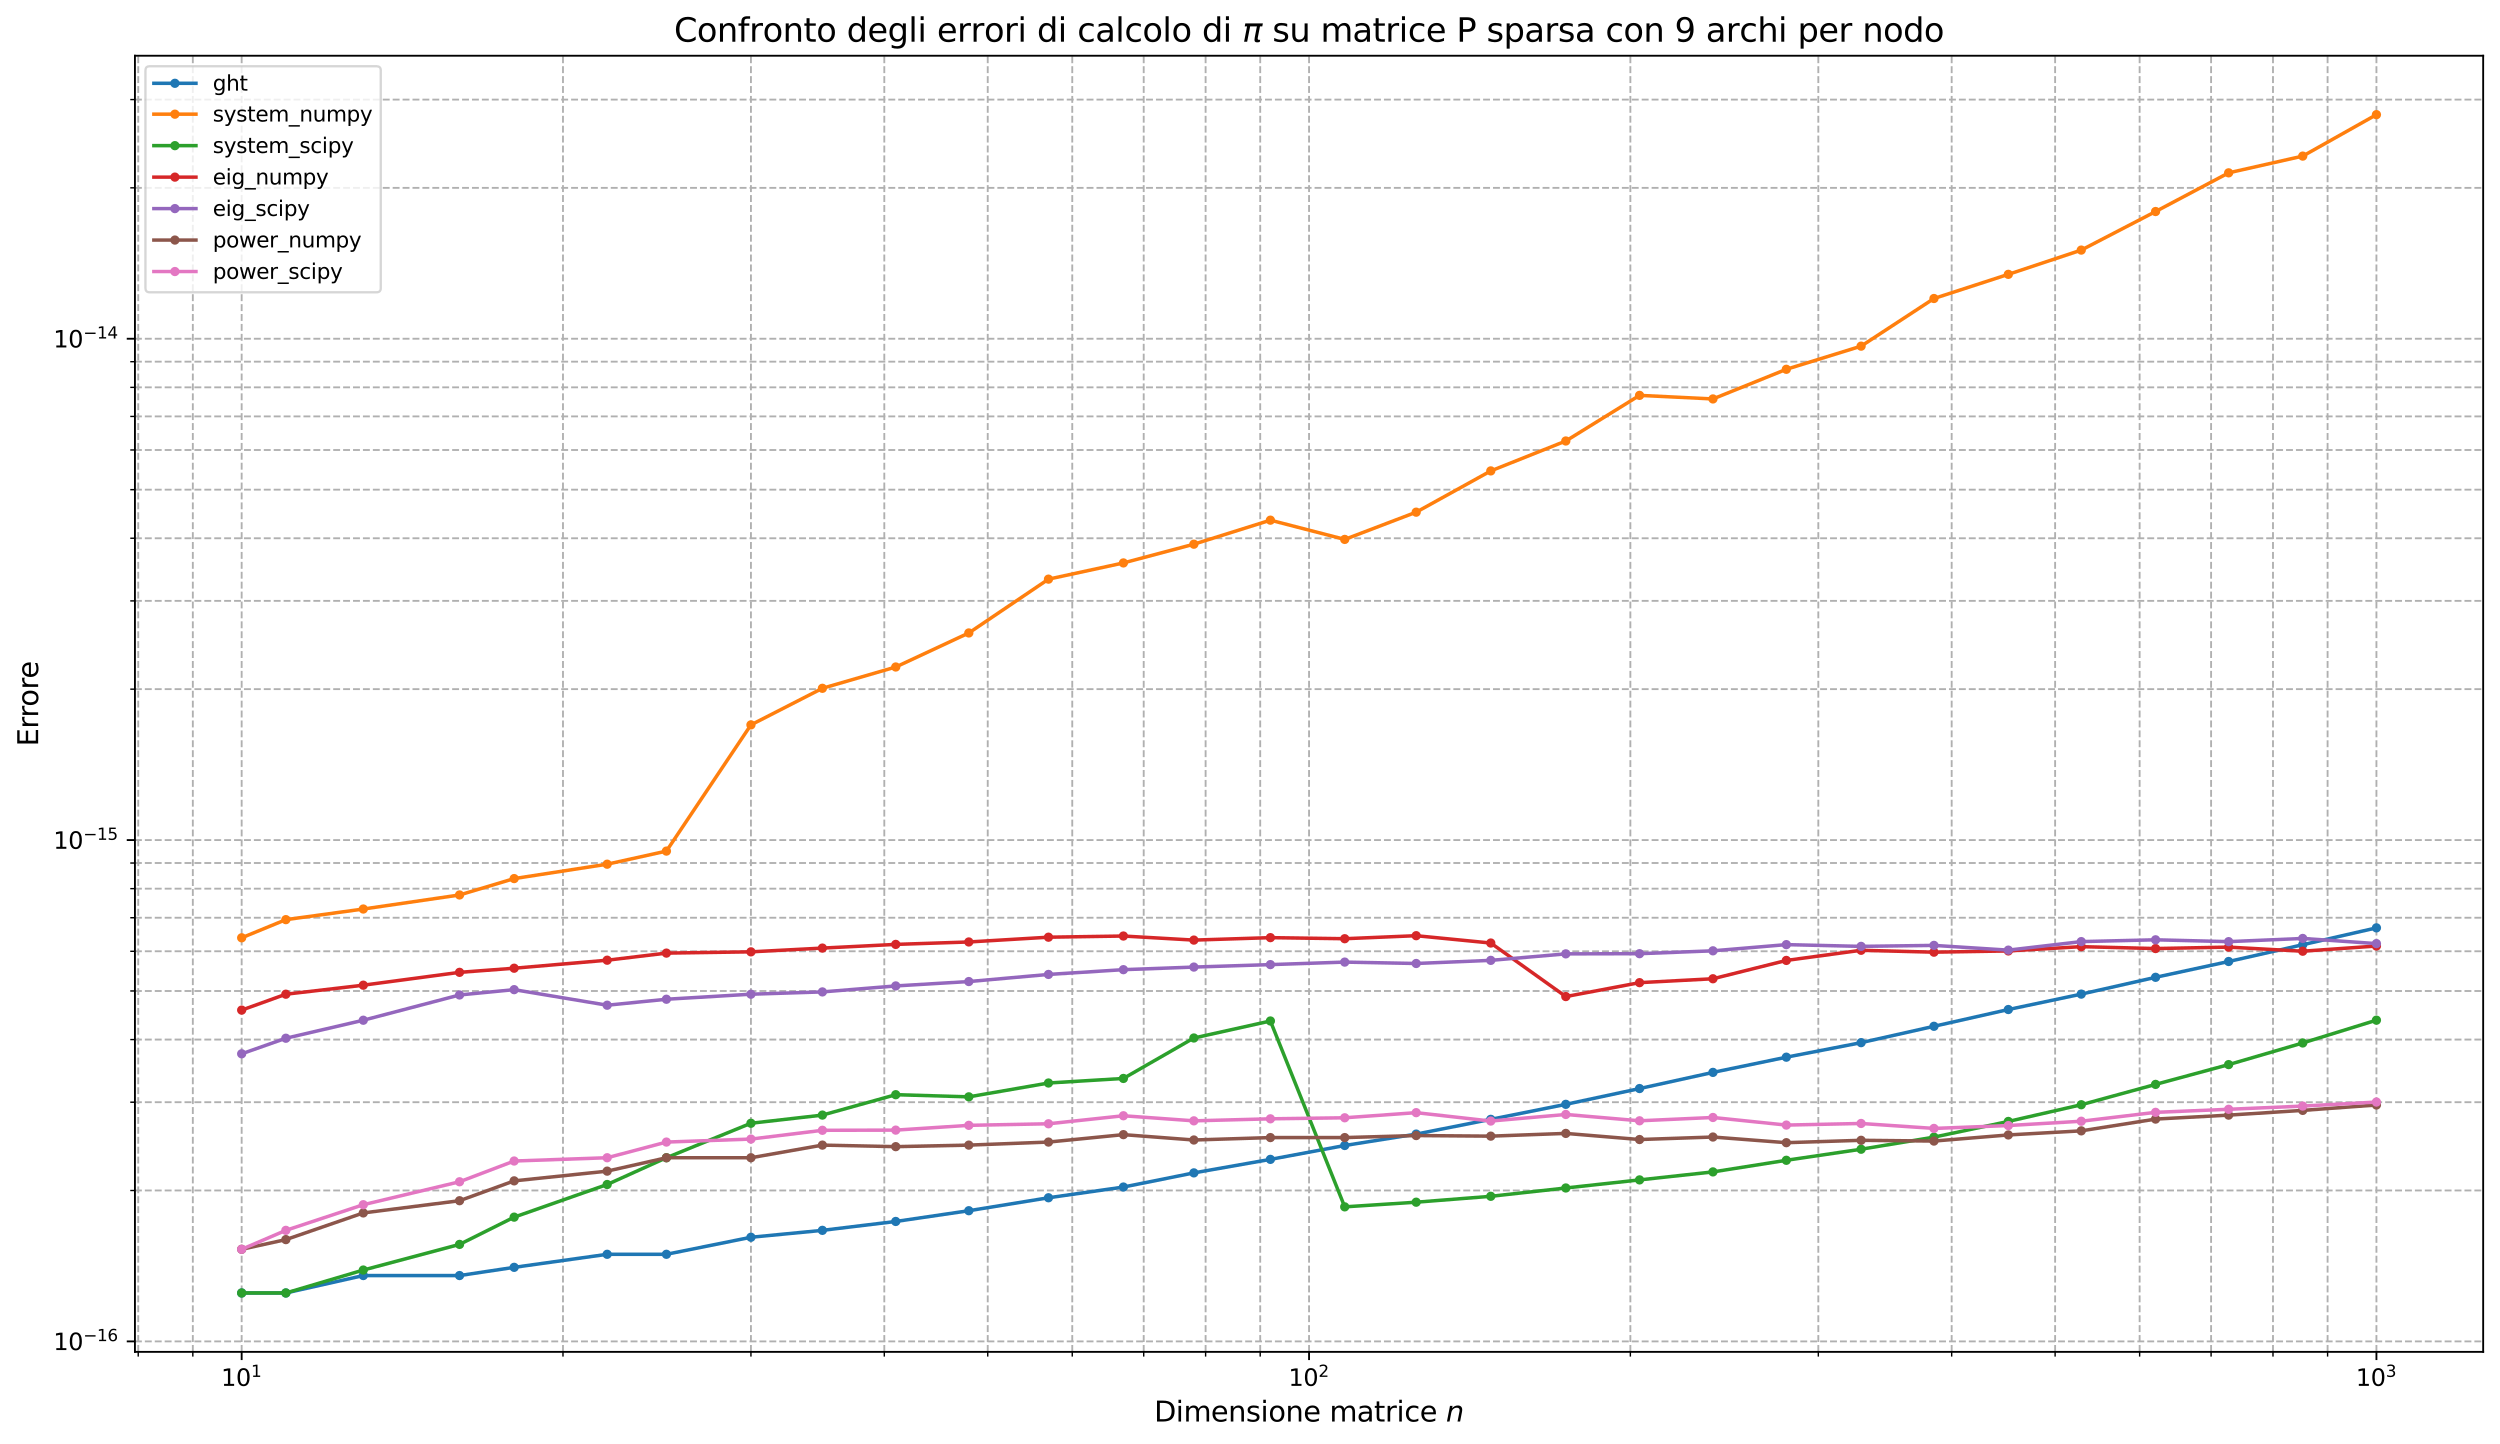 <?xml version="1.0" encoding="utf-8" standalone="no"?>
<!DOCTYPE svg PUBLIC "-//W3C//DTD SVG 1.1//EN"
  "http://www.w3.org/Graphics/SVG/1.1/DTD/svg11.dtd">
<svg xmlns:xlink="http://www.w3.org/1999/xlink" width="1069.314pt" height="617.732pt" viewBox="0 0 1069.314 617.732" xmlns="http://www.w3.org/2000/svg" version="1.1">
 <defs>
  <style type="text/css">*{stroke-linejoin: round; stroke-linecap: butt}</style>
 </defs>
 <g id="figure_1">
  <g id="patch_1">
   <path d="M 0 617.732 
L 1069.314 617.732 
L 1069.314 0 
L 0 0 
z
" style="fill: #ffffff"/>
  </g>
  <g id="axes_1">
   <g id="patch_2">
    <path d="M 57.714 578.24 
L 1062.114 578.24 
L 1062.114 23.84 
L 57.714 23.84 
z
" style="fill: #ffffff"/>
   </g>
   <g id="matplotlib.axis_1">
    <g id="xtick_1">
     <g id="line2d_1">
      <path d="M 103.368 578.24 
L 103.368 23.84 
" clip-path="url(#p544bef0b36)" style="fill: none; stroke-dasharray: 2.96,1.28; stroke-dashoffset: 0; stroke: #b0b0b0; stroke-width: 0.8"/>
     </g>
     <g id="line2d_2">
      <defs>
       <path id="m21e2e7c269" d="M 0 0 
L 0 3.5 
" style="stroke: #000000; stroke-width: 0.8"/>
      </defs>
      <g>
       <use xlink:href="#m21e2e7c269" x="103.368" y="578.24" style="stroke: #000000; stroke-width: 0.8"/>
      </g>
     </g>
     <g id="text_1">
      <!-- $\mathdefault{10^{1}}$ -->
      <g transform="translate(94.568 592.838) scale(0.1 -0.1)">
       <defs>
        <path id="DejaVuSans-31" d="M 794 531 
L 1825 531 
L 1825 4091 
L 703 3866 
L 703 4441 
L 1819 4666 
L 2450 4666 
L 2450 531 
L 3481 531 
L 3481 0 
L 794 0 
L 794 531 
z
" transform="scale(0.016)"/>
        <path id="DejaVuSans-30" d="M 2034 4250 
Q 1547 4250 1301 3770 
Q 1056 3291 1056 2328 
Q 1056 1369 1301 889 
Q 1547 409 2034 409 
Q 2525 409 2770 889 
Q 3016 1369 3016 2328 
Q 3016 3291 2770 3770 
Q 2525 4250 2034 4250 
z
M 2034 4750 
Q 2819 4750 3233 4129 
Q 3647 3509 3647 2328 
Q 3647 1150 3233 529 
Q 2819 -91 2034 -91 
Q 1250 -91 836 529 
Q 422 1150 422 2328 
Q 422 3509 836 4129 
Q 1250 4750 2034 4750 
z
" transform="scale(0.016)"/>
       </defs>
       <use xlink:href="#DejaVuSans-31" transform="translate(0 0.684)"/>
       <use xlink:href="#DejaVuSans-30" transform="translate(63.623 0.684)"/>
       <use xlink:href="#DejaVuSans-31" transform="translate(128.203 38.966) scale(0.7)"/>
      </g>
     </g>
    </g>
    <g id="xtick_2">
     <g id="line2d_3">
      <path d="M 559.914 578.24 
L 559.914 23.84 
" clip-path="url(#p544bef0b36)" style="fill: none; stroke-dasharray: 2.96,1.28; stroke-dashoffset: 0; stroke: #b0b0b0; stroke-width: 0.8"/>
     </g>
     <g id="line2d_4">
      <g>
       <use xlink:href="#m21e2e7c269" x="559.914" y="578.24" style="stroke: #000000; stroke-width: 0.8"/>
      </g>
     </g>
     <g id="text_2">
      <!-- $\mathdefault{10^{2}}$ -->
      <g transform="translate(551.114 592.838) scale(0.1 -0.1)">
       <defs>
        <path id="DejaVuSans-32" d="M 1228 531 
L 3431 531 
L 3431 0 
L 469 0 
L 469 531 
Q 828 903 1448 1529 
Q 2069 2156 2228 2338 
Q 2531 2678 2651 2914 
Q 2772 3150 2772 3378 
Q 2772 3750 2511 3984 
Q 2250 4219 1831 4219 
Q 1534 4219 1204 4116 
Q 875 4013 500 3803 
L 500 4441 
Q 881 4594 1212 4672 
Q 1544 4750 1819 4750 
Q 2544 4750 2975 4387 
Q 3406 4025 3406 3419 
Q 3406 3131 3298 2873 
Q 3191 2616 2906 2266 
Q 2828 2175 2409 1742 
Q 1991 1309 1228 531 
z
" transform="scale(0.016)"/>
       </defs>
       <use xlink:href="#DejaVuSans-31" transform="translate(0 0.766)"/>
       <use xlink:href="#DejaVuSans-30" transform="translate(63.623 0.766)"/>
       <use xlink:href="#DejaVuSans-32" transform="translate(128.203 39.047) scale(0.7)"/>
      </g>
     </g>
    </g>
    <g id="xtick_3">
     <g id="line2d_5">
      <path d="M 1016.459 578.24 
L 1016.459 23.84 
" clip-path="url(#p544bef0b36)" style="fill: none; stroke-dasharray: 2.96,1.28; stroke-dashoffset: 0; stroke: #b0b0b0; stroke-width: 0.8"/>
     </g>
     <g id="line2d_6">
      <g>
       <use xlink:href="#m21e2e7c269" x="1016.459" y="578.24" style="stroke: #000000; stroke-width: 0.8"/>
      </g>
     </g>
     <g id="text_3">
      <!-- $\mathdefault{10^{3}}$ -->
      <g transform="translate(1007.659 592.838) scale(0.1 -0.1)">
       <defs>
        <path id="DejaVuSans-33" d="M 2597 2516 
Q 3050 2419 3304 2112 
Q 3559 1806 3559 1356 
Q 3559 666 3084 287 
Q 2609 -91 1734 -91 
Q 1441 -91 1130 -33 
Q 819 25 488 141 
L 488 750 
Q 750 597 1062 519 
Q 1375 441 1716 441 
Q 2309 441 2620 675 
Q 2931 909 2931 1356 
Q 2931 1769 2642 2001 
Q 2353 2234 1838 2234 
L 1294 2234 
L 1294 2753 
L 1863 2753 
Q 2328 2753 2575 2939 
Q 2822 3125 2822 3475 
Q 2822 3834 2567 4026 
Q 2313 4219 1838 4219 
Q 1578 4219 1281 4162 
Q 984 4106 628 3988 
L 628 4550 
Q 988 4650 1302 4700 
Q 1616 4750 1894 4750 
Q 2613 4750 3031 4423 
Q 3450 4097 3450 3541 
Q 3450 3153 3228 2886 
Q 3006 2619 2597 2516 
z
" transform="scale(0.016)"/>
       </defs>
       <use xlink:href="#DejaVuSans-31" transform="translate(0 0.766)"/>
       <use xlink:href="#DejaVuSans-30" transform="translate(63.623 0.766)"/>
       <use xlink:href="#DejaVuSans-33" transform="translate(128.203 39.047) scale(0.7)"/>
      </g>
     </g>
    </g>
    <g id="xtick_4">
     <g id="line2d_7">
      <path d="M 59.124 578.24 
L 59.124 23.84 
" clip-path="url(#p544bef0b36)" style="fill: none; stroke-dasharray: 2.96,1.28; stroke-dashoffset: 0; stroke: #b0b0b0; stroke-width: 0.8"/>
     </g>
     <g id="line2d_8">
      <defs>
       <path id="m0cf1f2f068" d="M 0 0 
L 0 2 
" style="stroke: #000000; stroke-width: 0.6"/>
      </defs>
      <g>
       <use xlink:href="#m0cf1f2f068" x="59.124" y="578.24" style="stroke: #000000; stroke-width: 0.6"/>
      </g>
     </g>
    </g>
    <g id="xtick_5">
     <g id="line2d_9">
      <path d="M 82.478 578.24 
L 82.478 23.84 
" clip-path="url(#p544bef0b36)" style="fill: none; stroke-dasharray: 2.96,1.28; stroke-dashoffset: 0; stroke: #b0b0b0; stroke-width: 0.8"/>
     </g>
     <g id="line2d_10">
      <g>
       <use xlink:href="#m0cf1f2f068" x="82.478" y="578.24" style="stroke: #000000; stroke-width: 0.6"/>
      </g>
     </g>
    </g>
    <g id="xtick_6">
     <g id="line2d_11">
      <path d="M 240.802 578.24 
L 240.802 23.84 
" clip-path="url(#p544bef0b36)" style="fill: none; stroke-dasharray: 2.96,1.28; stroke-dashoffset: 0; stroke: #b0b0b0; stroke-width: 0.8"/>
     </g>
     <g id="line2d_12">
      <g>
       <use xlink:href="#m0cf1f2f068" x="240.802" y="578.24" style="stroke: #000000; stroke-width: 0.6"/>
      </g>
     </g>
    </g>
    <g id="xtick_7">
     <g id="line2d_13">
      <path d="M 321.196 578.24 
L 321.196 23.84 
" clip-path="url(#p544bef0b36)" style="fill: none; stroke-dasharray: 2.96,1.28; stroke-dashoffset: 0; stroke: #b0b0b0; stroke-width: 0.8"/>
     </g>
     <g id="line2d_14">
      <g>
       <use xlink:href="#m0cf1f2f068" x="321.196" y="578.24" style="stroke: #000000; stroke-width: 0.6"/>
      </g>
     </g>
    </g>
    <g id="xtick_8">
     <g id="line2d_15">
      <path d="M 378.236 578.24 
L 378.236 23.84 
" clip-path="url(#p544bef0b36)" style="fill: none; stroke-dasharray: 2.96,1.28; stroke-dashoffset: 0; stroke: #b0b0b0; stroke-width: 0.8"/>
     </g>
     <g id="line2d_16">
      <g>
       <use xlink:href="#m0cf1f2f068" x="378.236" y="578.24" style="stroke: #000000; stroke-width: 0.6"/>
      </g>
     </g>
    </g>
    <g id="xtick_9">
     <g id="line2d_17">
      <path d="M 422.48 578.24 
L 422.48 23.84 
" clip-path="url(#p544bef0b36)" style="fill: none; stroke-dasharray: 2.96,1.28; stroke-dashoffset: 0; stroke: #b0b0b0; stroke-width: 0.8"/>
     </g>
     <g id="line2d_18">
      <g>
       <use xlink:href="#m0cf1f2f068" x="422.48" y="578.24" style="stroke: #000000; stroke-width: 0.6"/>
      </g>
     </g>
    </g>
    <g id="xtick_10">
     <g id="line2d_19">
      <path d="M 458.63 578.24 
L 458.63 23.84 
" clip-path="url(#p544bef0b36)" style="fill: none; stroke-dasharray: 2.96,1.28; stroke-dashoffset: 0; stroke: #b0b0b0; stroke-width: 0.8"/>
     </g>
     <g id="line2d_20">
      <g>
       <use xlink:href="#m0cf1f2f068" x="458.63" y="578.24" style="stroke: #000000; stroke-width: 0.6"/>
      </g>
     </g>
    </g>
    <g id="xtick_11">
     <g id="line2d_21">
      <path d="M 489.194 578.24 
L 489.194 23.84 
" clip-path="url(#p544bef0b36)" style="fill: none; stroke-dasharray: 2.96,1.28; stroke-dashoffset: 0; stroke: #b0b0b0; stroke-width: 0.8"/>
     </g>
     <g id="line2d_22">
      <g>
       <use xlink:href="#m0cf1f2f068" x="489.194" y="578.24" style="stroke: #000000; stroke-width: 0.6"/>
      </g>
     </g>
    </g>
    <g id="xtick_12">
     <g id="line2d_23">
      <path d="M 515.67 578.24 
L 515.67 23.84 
" clip-path="url(#p544bef0b36)" style="fill: none; stroke-dasharray: 2.96,1.28; stroke-dashoffset: 0; stroke: #b0b0b0; stroke-width: 0.8"/>
     </g>
     <g id="line2d_24">
      <g>
       <use xlink:href="#m0cf1f2f068" x="515.67" y="578.24" style="stroke: #000000; stroke-width: 0.6"/>
      </g>
     </g>
    </g>
    <g id="xtick_13">
     <g id="line2d_25">
      <path d="M 539.023 578.24 
L 539.023 23.84 
" clip-path="url(#p544bef0b36)" style="fill: none; stroke-dasharray: 2.96,1.28; stroke-dashoffset: 0; stroke: #b0b0b0; stroke-width: 0.8"/>
     </g>
     <g id="line2d_26">
      <g>
       <use xlink:href="#m0cf1f2f068" x="539.023" y="578.24" style="stroke: #000000; stroke-width: 0.6"/>
      </g>
     </g>
    </g>
    <g id="xtick_14">
     <g id="line2d_27">
      <path d="M 697.348 578.24 
L 697.348 23.84 
" clip-path="url(#p544bef0b36)" style="fill: none; stroke-dasharray: 2.96,1.28; stroke-dashoffset: 0; stroke: #b0b0b0; stroke-width: 0.8"/>
     </g>
     <g id="line2d_28">
      <g>
       <use xlink:href="#m0cf1f2f068" x="697.348" y="578.24" style="stroke: #000000; stroke-width: 0.6"/>
      </g>
     </g>
    </g>
    <g id="xtick_15">
     <g id="line2d_29">
      <path d="M 777.741 578.24 
L 777.741 23.84 
" clip-path="url(#p544bef0b36)" style="fill: none; stroke-dasharray: 2.96,1.28; stroke-dashoffset: 0; stroke: #b0b0b0; stroke-width: 0.8"/>
     </g>
     <g id="line2d_30">
      <g>
       <use xlink:href="#m0cf1f2f068" x="777.741" y="578.24" style="stroke: #000000; stroke-width: 0.6"/>
      </g>
     </g>
    </g>
    <g id="xtick_16">
     <g id="line2d_31">
      <path d="M 834.782 578.24 
L 834.782 23.84 
" clip-path="url(#p544bef0b36)" style="fill: none; stroke-dasharray: 2.96,1.28; stroke-dashoffset: 0; stroke: #b0b0b0; stroke-width: 0.8"/>
     </g>
     <g id="line2d_32">
      <g>
       <use xlink:href="#m0cf1f2f068" x="834.782" y="578.24" style="stroke: #000000; stroke-width: 0.6"/>
      </g>
     </g>
    </g>
    <g id="xtick_17">
     <g id="line2d_33">
      <path d="M 879.025 578.24 
L 879.025 23.84 
" clip-path="url(#p544bef0b36)" style="fill: none; stroke-dasharray: 2.96,1.28; stroke-dashoffset: 0; stroke: #b0b0b0; stroke-width: 0.8"/>
     </g>
     <g id="line2d_34">
      <g>
       <use xlink:href="#m0cf1f2f068" x="879.025" y="578.24" style="stroke: #000000; stroke-width: 0.6"/>
      </g>
     </g>
    </g>
    <g id="xtick_18">
     <g id="line2d_35">
      <path d="M 915.175 578.24 
L 915.175 23.84 
" clip-path="url(#p544bef0b36)" style="fill: none; stroke-dasharray: 2.96,1.28; stroke-dashoffset: 0; stroke: #b0b0b0; stroke-width: 0.8"/>
     </g>
     <g id="line2d_36">
      <g>
       <use xlink:href="#m0cf1f2f068" x="915.175" y="578.24" style="stroke: #000000; stroke-width: 0.6"/>
      </g>
     </g>
    </g>
    <g id="xtick_19">
     <g id="line2d_37">
      <path d="M 945.739 578.24 
L 945.739 23.84 
" clip-path="url(#p544bef0b36)" style="fill: none; stroke-dasharray: 2.96,1.28; stroke-dashoffset: 0; stroke: #b0b0b0; stroke-width: 0.8"/>
     </g>
     <g id="line2d_38">
      <g>
       <use xlink:href="#m0cf1f2f068" x="945.739" y="578.24" style="stroke: #000000; stroke-width: 0.6"/>
      </g>
     </g>
    </g>
    <g id="xtick_20">
     <g id="line2d_39">
      <path d="M 972.215 578.24 
L 972.215 23.84 
" clip-path="url(#p544bef0b36)" style="fill: none; stroke-dasharray: 2.96,1.28; stroke-dashoffset: 0; stroke: #b0b0b0; stroke-width: 0.8"/>
     </g>
     <g id="line2d_40">
      <g>
       <use xlink:href="#m0cf1f2f068" x="972.215" y="578.24" style="stroke: #000000; stroke-width: 0.6"/>
      </g>
     </g>
    </g>
    <g id="xtick_21">
     <g id="line2d_41">
      <path d="M 995.569 578.24 
L 995.569 23.84 
" clip-path="url(#p544bef0b36)" style="fill: none; stroke-dasharray: 2.96,1.28; stroke-dashoffset: 0; stroke: #b0b0b0; stroke-width: 0.8"/>
     </g>
     <g id="line2d_42">
      <g>
       <use xlink:href="#m0cf1f2f068" x="995.569" y="578.24" style="stroke: #000000; stroke-width: 0.6"/>
      </g>
     </g>
    </g>
    <g id="text_4">
     <!-- Dimensione matrice $n$ -->
     <g transform="translate(493.674 608.036) scale(0.12 -0.12)">
      <defs>
       <path id="DejaVuSans-44" d="M 1259 4147 
L 1259 519 
L 2022 519 
Q 2988 519 3436 956 
Q 3884 1394 3884 2338 
Q 3884 3275 3436 3711 
Q 2988 4147 2022 4147 
L 1259 4147 
z
M 628 4666 
L 1925 4666 
Q 3281 4666 3915 4102 
Q 4550 3538 4550 2338 
Q 4550 1131 3912 565 
Q 3275 0 1925 0 
L 628 0 
L 628 4666 
z
" transform="scale(0.016)"/>
       <path id="DejaVuSans-69" d="M 603 3500 
L 1178 3500 
L 1178 0 
L 603 0 
L 603 3500 
z
M 603 4863 
L 1178 4863 
L 1178 4134 
L 603 4134 
L 603 4863 
z
" transform="scale(0.016)"/>
       <path id="DejaVuSans-6d" d="M 3328 2828 
Q 3544 3216 3844 3400 
Q 4144 3584 4550 3584 
Q 5097 3584 5394 3201 
Q 5691 2819 5691 2113 
L 5691 0 
L 5113 0 
L 5113 2094 
Q 5113 2597 4934 2840 
Q 4756 3084 4391 3084 
Q 3944 3084 3684 2787 
Q 3425 2491 3425 1978 
L 3425 0 
L 2847 0 
L 2847 2094 
Q 2847 2600 2669 2842 
Q 2491 3084 2119 3084 
Q 1678 3084 1418 2786 
Q 1159 2488 1159 1978 
L 1159 0 
L 581 0 
L 581 3500 
L 1159 3500 
L 1159 2956 
Q 1356 3278 1631 3431 
Q 1906 3584 2284 3584 
Q 2666 3584 2933 3390 
Q 3200 3197 3328 2828 
z
" transform="scale(0.016)"/>
       <path id="DejaVuSans-65" d="M 3597 1894 
L 3597 1613 
L 953 1613 
Q 991 1019 1311 708 
Q 1631 397 2203 397 
Q 2534 397 2845 478 
Q 3156 559 3463 722 
L 3463 178 
Q 3153 47 2828 -22 
Q 2503 -91 2169 -91 
Q 1331 -91 842 396 
Q 353 884 353 1716 
Q 353 2575 817 3079 
Q 1281 3584 2069 3584 
Q 2775 3584 3186 3129 
Q 3597 2675 3597 1894 
z
M 3022 2063 
Q 3016 2534 2758 2815 
Q 2500 3097 2075 3097 
Q 1594 3097 1305 2825 
Q 1016 2553 972 2059 
L 3022 2063 
z
" transform="scale(0.016)"/>
       <path id="DejaVuSans-6e" d="M 3513 2113 
L 3513 0 
L 2938 0 
L 2938 2094 
Q 2938 2591 2744 2837 
Q 2550 3084 2163 3084 
Q 1697 3084 1428 2787 
Q 1159 2491 1159 1978 
L 1159 0 
L 581 0 
L 581 3500 
L 1159 3500 
L 1159 2956 
Q 1366 3272 1645 3428 
Q 1925 3584 2291 3584 
Q 2894 3584 3203 3211 
Q 3513 2838 3513 2113 
z
" transform="scale(0.016)"/>
       <path id="DejaVuSans-73" d="M 2834 3397 
L 2834 2853 
Q 2591 2978 2328 3040 
Q 2066 3103 1784 3103 
Q 1356 3103 1142 2972 
Q 928 2841 928 2578 
Q 928 2378 1081 2264 
Q 1234 2150 1697 2047 
L 1894 2003 
Q 2506 1872 2764 1633 
Q 3022 1394 3022 966 
Q 3022 478 2636 193 
Q 2250 -91 1575 -91 
Q 1294 -91 989 -36 
Q 684 19 347 128 
L 347 722 
Q 666 556 975 473 
Q 1284 391 1588 391 
Q 1994 391 2212 530 
Q 2431 669 2431 922 
Q 2431 1156 2273 1281 
Q 2116 1406 1581 1522 
L 1381 1569 
Q 847 1681 609 1914 
Q 372 2147 372 2553 
Q 372 3047 722 3315 
Q 1072 3584 1716 3584 
Q 2034 3584 2315 3537 
Q 2597 3491 2834 3397 
z
" transform="scale(0.016)"/>
       <path id="DejaVuSans-6f" d="M 1959 3097 
Q 1497 3097 1228 2736 
Q 959 2375 959 1747 
Q 959 1119 1226 758 
Q 1494 397 1959 397 
Q 2419 397 2687 759 
Q 2956 1122 2956 1747 
Q 2956 2369 2687 2733 
Q 2419 3097 1959 3097 
z
M 1959 3584 
Q 2709 3584 3137 3096 
Q 3566 2609 3566 1747 
Q 3566 888 3137 398 
Q 2709 -91 1959 -91 
Q 1206 -91 779 398 
Q 353 888 353 1747 
Q 353 2609 779 3096 
Q 1206 3584 1959 3584 
z
" transform="scale(0.016)"/>
       <path id="DejaVuSans-20" transform="scale(0.016)"/>
       <path id="DejaVuSans-61" d="M 2194 1759 
Q 1497 1759 1228 1600 
Q 959 1441 959 1056 
Q 959 750 1161 570 
Q 1363 391 1709 391 
Q 2188 391 2477 730 
Q 2766 1069 2766 1631 
L 2766 1759 
L 2194 1759 
z
M 3341 1997 
L 3341 0 
L 2766 0 
L 2766 531 
Q 2569 213 2275 61 
Q 1981 -91 1556 -91 
Q 1019 -91 701 211 
Q 384 513 384 1019 
Q 384 1609 779 1909 
Q 1175 2209 1959 2209 
L 2766 2209 
L 2766 2266 
Q 2766 2663 2505 2880 
Q 2244 3097 1772 3097 
Q 1472 3097 1187 3025 
Q 903 2953 641 2809 
L 641 3341 
Q 956 3463 1253 3523 
Q 1550 3584 1831 3584 
Q 2591 3584 2966 3190 
Q 3341 2797 3341 1997 
z
" transform="scale(0.016)"/>
       <path id="DejaVuSans-74" d="M 1172 4494 
L 1172 3500 
L 2356 3500 
L 2356 3053 
L 1172 3053 
L 1172 1153 
Q 1172 725 1289 603 
Q 1406 481 1766 481 
L 2356 481 
L 2356 0 
L 1766 0 
Q 1100 0 847 248 
Q 594 497 594 1153 
L 594 3053 
L 172 3053 
L 172 3500 
L 594 3500 
L 594 4494 
L 1172 4494 
z
" transform="scale(0.016)"/>
       <path id="DejaVuSans-72" d="M 2631 2963 
Q 2534 3019 2420 3045 
Q 2306 3072 2169 3072 
Q 1681 3072 1420 2755 
Q 1159 2438 1159 1844 
L 1159 0 
L 581 0 
L 581 3500 
L 1159 3500 
L 1159 2956 
Q 1341 3275 1631 3429 
Q 1922 3584 2338 3584 
Q 2397 3584 2469 3576 
Q 2541 3569 2628 3553 
L 2631 2963 
z
" transform="scale(0.016)"/>
       <path id="DejaVuSans-63" d="M 3122 3366 
L 3122 2828 
Q 2878 2963 2633 3030 
Q 2388 3097 2138 3097 
Q 1578 3097 1268 2742 
Q 959 2388 959 1747 
Q 959 1106 1268 751 
Q 1578 397 2138 397 
Q 2388 397 2633 464 
Q 2878 531 3122 666 
L 3122 134 
Q 2881 22 2623 -34 
Q 2366 -91 2075 -91 
Q 1284 -91 818 406 
Q 353 903 353 1747 
Q 353 2603 823 3093 
Q 1294 3584 2113 3584 
Q 2378 3584 2631 3529 
Q 2884 3475 3122 3366 
z
" transform="scale(0.016)"/>
       <path id="DejaVuSans-Oblique-6e" d="M 3566 2113 
L 3156 0 
L 2578 0 
L 2988 2091 
Q 3016 2238 3031 2350 
Q 3047 2463 3047 2528 
Q 3047 2791 2881 2937 
Q 2716 3084 2419 3084 
Q 1956 3084 1622 2776 
Q 1288 2469 1184 1941 
L 800 0 
L 225 0 
L 903 3500 
L 1478 3500 
L 1363 2950 
Q 1603 3253 1940 3418 
Q 2278 3584 2650 3584 
Q 3113 3584 3367 3334 
Q 3622 3084 3622 2631 
Q 3622 2519 3608 2391 
Q 3594 2263 3566 2113 
z
" transform="scale(0.016)"/>
      </defs>
      <use xlink:href="#DejaVuSans-44" transform="translate(0 0.016)"/>
      <use xlink:href="#DejaVuSans-69" transform="translate(77.002 0.016)"/>
      <use xlink:href="#DejaVuSans-6d" transform="translate(104.785 0.016)"/>
      <use xlink:href="#DejaVuSans-65" transform="translate(202.197 0.016)"/>
      <use xlink:href="#DejaVuSans-6e" transform="translate(263.721 0.016)"/>
      <use xlink:href="#DejaVuSans-73" transform="translate(327.1 0.016)"/>
      <use xlink:href="#DejaVuSans-69" transform="translate(379.199 0.016)"/>
      <use xlink:href="#DejaVuSans-6f" transform="translate(406.982 0.016)"/>
      <use xlink:href="#DejaVuSans-6e" transform="translate(468.164 0.016)"/>
      <use xlink:href="#DejaVuSans-65" transform="translate(531.543 0.016)"/>
      <use xlink:href="#DejaVuSans-20" transform="translate(593.066 0.016)"/>
      <use xlink:href="#DejaVuSans-6d" transform="translate(624.854 0.016)"/>
      <use xlink:href="#DejaVuSans-61" transform="translate(722.266 0.016)"/>
      <use xlink:href="#DejaVuSans-74" transform="translate(783.545 0.016)"/>
      <use xlink:href="#DejaVuSans-72" transform="translate(822.754 0.016)"/>
      <use xlink:href="#DejaVuSans-69" transform="translate(863.867 0.016)"/>
      <use xlink:href="#DejaVuSans-63" transform="translate(891.65 0.016)"/>
      <use xlink:href="#DejaVuSans-65" transform="translate(946.631 0.016)"/>
      <use xlink:href="#DejaVuSans-20" transform="translate(1008.154 0.016)"/>
      <use xlink:href="#DejaVuSans-Oblique-6e" transform="translate(1039.941 0.016)"/>
     </g>
    </g>
   </g>
   <g id="matplotlib.axis_2">
    <g id="ytick_1">
     <g id="line2d_43">
      <path d="M 57.714 573.745 
L 1062.114 573.745 
" clip-path="url(#p544bef0b36)" style="fill: none; stroke-dasharray: 2.96,1.28; stroke-dashoffset: 0; stroke: #b0b0b0; stroke-width: 0.8"/>
     </g>
     <g id="line2d_44">
      <defs>
       <path id="m49eae4cbb6" d="M 0 0 
L -3.5 0 
" style="stroke: #000000; stroke-width: 0.8"/>
      </defs>
      <g>
       <use xlink:href="#m49eae4cbb6" x="57.714" y="573.745" style="stroke: #000000; stroke-width: 0.8"/>
      </g>
     </g>
     <g id="text_5">
      <!-- $\mathdefault{10^{-16}}$ -->
      <g transform="translate(22.814 577.545) scale(0.1 -0.1)">
       <defs>
        <path id="DejaVuSans-2212" d="M 678 2272 
L 4684 2272 
L 4684 1741 
L 678 1741 
L 678 2272 
z
" transform="scale(0.016)"/>
        <path id="DejaVuSans-36" d="M 2113 2584 
Q 1688 2584 1439 2293 
Q 1191 2003 1191 1497 
Q 1191 994 1439 701 
Q 1688 409 2113 409 
Q 2538 409 2786 701 
Q 3034 994 3034 1497 
Q 3034 2003 2786 2293 
Q 2538 2584 2113 2584 
z
M 3366 4563 
L 3366 3988 
Q 3128 4100 2886 4159 
Q 2644 4219 2406 4219 
Q 1781 4219 1451 3797 
Q 1122 3375 1075 2522 
Q 1259 2794 1537 2939 
Q 1816 3084 2150 3084 
Q 2853 3084 3261 2657 
Q 3669 2231 3669 1497 
Q 3669 778 3244 343 
Q 2819 -91 2113 -91 
Q 1303 -91 875 529 
Q 447 1150 447 2328 
Q 447 3434 972 4092 
Q 1497 4750 2381 4750 
Q 2619 4750 2861 4703 
Q 3103 4656 3366 4563 
z
" transform="scale(0.016)"/>
       </defs>
       <use xlink:href="#DejaVuSans-31" transform="translate(0 0.766)"/>
       <use xlink:href="#DejaVuSans-30" transform="translate(63.623 0.766)"/>
       <use xlink:href="#DejaVuSans-2212" transform="translate(128.203 39.047) scale(0.7)"/>
       <use xlink:href="#DejaVuSans-31" transform="translate(186.855 39.047) scale(0.7)"/>
       <use xlink:href="#DejaVuSans-36" transform="translate(231.392 39.047) scale(0.7)"/>
      </g>
     </g>
    </g>
    <g id="ytick_2">
     <g id="line2d_45">
      <path d="M 57.714 359.321 
L 1062.114 359.321 
" clip-path="url(#p544bef0b36)" style="fill: none; stroke-dasharray: 2.96,1.28; stroke-dashoffset: 0; stroke: #b0b0b0; stroke-width: 0.8"/>
     </g>
     <g id="line2d_46">
      <g>
       <use xlink:href="#m49eae4cbb6" x="57.714" y="359.321" style="stroke: #000000; stroke-width: 0.8"/>
      </g>
     </g>
     <g id="text_6">
      <!-- $\mathdefault{10^{-15}}$ -->
      <g transform="translate(22.814 363.12) scale(0.1 -0.1)">
       <defs>
        <path id="DejaVuSans-35" d="M 691 4666 
L 3169 4666 
L 3169 4134 
L 1269 4134 
L 1269 2991 
Q 1406 3038 1543 3061 
Q 1681 3084 1819 3084 
Q 2600 3084 3056 2656 
Q 3513 2228 3513 1497 
Q 3513 744 3044 326 
Q 2575 -91 1722 -91 
Q 1428 -91 1123 -41 
Q 819 9 494 109 
L 494 744 
Q 775 591 1075 516 
Q 1375 441 1709 441 
Q 2250 441 2565 725 
Q 2881 1009 2881 1497 
Q 2881 1984 2565 2268 
Q 2250 2553 1709 2553 
Q 1456 2553 1204 2497 
Q 953 2441 691 2322 
L 691 4666 
z
" transform="scale(0.016)"/>
       </defs>
       <use xlink:href="#DejaVuSans-31" transform="translate(0 0.684)"/>
       <use xlink:href="#DejaVuSans-30" transform="translate(63.623 0.684)"/>
       <use xlink:href="#DejaVuSans-2212" transform="translate(128.203 38.966) scale(0.7)"/>
       <use xlink:href="#DejaVuSans-31" transform="translate(186.855 38.966) scale(0.7)"/>
       <use xlink:href="#DejaVuSans-35" transform="translate(231.392 38.966) scale(0.7)"/>
      </g>
     </g>
    </g>
    <g id="ytick_3">
     <g id="line2d_47">
      <path d="M 57.714 144.896 
L 1062.114 144.896 
" clip-path="url(#p544bef0b36)" style="fill: none; stroke-dasharray: 2.96,1.28; stroke-dashoffset: 0; stroke: #b0b0b0; stroke-width: 0.8"/>
     </g>
     <g id="line2d_48">
      <g>
       <use xlink:href="#m49eae4cbb6" x="57.714" y="144.896" style="stroke: #000000; stroke-width: 0.8"/>
      </g>
     </g>
     <g id="text_7">
      <!-- $\mathdefault{10^{-14}}$ -->
      <g transform="translate(22.814 148.695) scale(0.1 -0.1)">
       <defs>
        <path id="DejaVuSans-34" d="M 2419 4116 
L 825 1625 
L 2419 1625 
L 2419 4116 
z
M 2253 4666 
L 3047 4666 
L 3047 1625 
L 3713 1625 
L 3713 1100 
L 3047 1100 
L 3047 0 
L 2419 0 
L 2419 1100 
L 313 1100 
L 313 1709 
L 2253 4666 
z
" transform="scale(0.016)"/>
       </defs>
       <use xlink:href="#DejaVuSans-31" transform="translate(0 0.684)"/>
       <use xlink:href="#DejaVuSans-30" transform="translate(63.623 0.684)"/>
       <use xlink:href="#DejaVuSans-2212" transform="translate(128.203 38.966) scale(0.7)"/>
       <use xlink:href="#DejaVuSans-31" transform="translate(186.855 38.966) scale(0.7)"/>
       <use xlink:href="#DejaVuSans-34" transform="translate(231.392 38.966) scale(0.7)"/>
      </g>
     </g>
    </g>
    <g id="ytick_4">
     <g id="line2d_49">
      <path d="M 57.714 509.197 
L 1062.114 509.197 
" clip-path="url(#p544bef0b36)" style="fill: none; stroke-dasharray: 2.96,1.28; stroke-dashoffset: 0; stroke: #b0b0b0; stroke-width: 0.8"/>
     </g>
     <g id="line2d_50">
      <defs>
       <path id="m1da75ef5a1" d="M 0 0 
L -2 0 
" style="stroke: #000000; stroke-width: 0.6"/>
      </defs>
      <g>
       <use xlink:href="#m1da75ef5a1" x="57.714" y="509.197" style="stroke: #000000; stroke-width: 0.6"/>
      </g>
     </g>
    </g>
    <g id="ytick_5">
     <g id="line2d_51">
      <path d="M 57.714 471.439 
L 1062.114 471.439 
" clip-path="url(#p544bef0b36)" style="fill: none; stroke-dasharray: 2.96,1.28; stroke-dashoffset: 0; stroke: #b0b0b0; stroke-width: 0.8"/>
     </g>
     <g id="line2d_52">
      <g>
       <use xlink:href="#m1da75ef5a1" x="57.714" y="471.439" style="stroke: #000000; stroke-width: 0.6"/>
      </g>
     </g>
    </g>
    <g id="ytick_6">
     <g id="line2d_53">
      <path d="M 57.714 444.649 
L 1062.114 444.649 
" clip-path="url(#p544bef0b36)" style="fill: none; stroke-dasharray: 2.96,1.28; stroke-dashoffset: 0; stroke: #b0b0b0; stroke-width: 0.8"/>
     </g>
     <g id="line2d_54">
      <g>
       <use xlink:href="#m1da75ef5a1" x="57.714" y="444.649" style="stroke: #000000; stroke-width: 0.6"/>
      </g>
     </g>
    </g>
    <g id="ytick_7">
     <g id="line2d_55">
      <path d="M 57.714 423.869 
L 1062.114 423.869 
" clip-path="url(#p544bef0b36)" style="fill: none; stroke-dasharray: 2.96,1.28; stroke-dashoffset: 0; stroke: #b0b0b0; stroke-width: 0.8"/>
     </g>
     <g id="line2d_56">
      <g>
       <use xlink:href="#m1da75ef5a1" x="57.714" y="423.869" style="stroke: #000000; stroke-width: 0.6"/>
      </g>
     </g>
    </g>
    <g id="ytick_8">
     <g id="line2d_57">
      <path d="M 57.714 406.891 
L 1062.114 406.891 
" clip-path="url(#p544bef0b36)" style="fill: none; stroke-dasharray: 2.96,1.28; stroke-dashoffset: 0; stroke: #b0b0b0; stroke-width: 0.8"/>
     </g>
     <g id="line2d_58">
      <g>
       <use xlink:href="#m1da75ef5a1" x="57.714" y="406.891" style="stroke: #000000; stroke-width: 0.6"/>
      </g>
     </g>
    </g>
    <g id="ytick_9">
     <g id="line2d_59">
      <path d="M 57.714 392.536 
L 1062.114 392.536 
" clip-path="url(#p544bef0b36)" style="fill: none; stroke-dasharray: 2.96,1.28; stroke-dashoffset: 0; stroke: #b0b0b0; stroke-width: 0.8"/>
     </g>
     <g id="line2d_60">
      <g>
       <use xlink:href="#m1da75ef5a1" x="57.714" y="392.536" style="stroke: #000000; stroke-width: 0.6"/>
      </g>
     </g>
    </g>
    <g id="ytick_10">
     <g id="line2d_61">
      <path d="M 57.714 380.101 
L 1062.114 380.101 
" clip-path="url(#p544bef0b36)" style="fill: none; stroke-dasharray: 2.96,1.28; stroke-dashoffset: 0; stroke: #b0b0b0; stroke-width: 0.8"/>
     </g>
     <g id="line2d_62">
      <g>
       <use xlink:href="#m1da75ef5a1" x="57.714" y="380.101" style="stroke: #000000; stroke-width: 0.6"/>
      </g>
     </g>
    </g>
    <g id="ytick_11">
     <g id="line2d_63">
      <path d="M 57.714 369.132 
L 1062.114 369.132 
" clip-path="url(#p544bef0b36)" style="fill: none; stroke-dasharray: 2.96,1.28; stroke-dashoffset: 0; stroke: #b0b0b0; stroke-width: 0.8"/>
     </g>
     <g id="line2d_64">
      <g>
       <use xlink:href="#m1da75ef5a1" x="57.714" y="369.132" style="stroke: #000000; stroke-width: 0.6"/>
      </g>
     </g>
    </g>
    <g id="ytick_12">
     <g id="line2d_65">
      <path d="M 57.714 294.773 
L 1062.114 294.773 
" clip-path="url(#p544bef0b36)" style="fill: none; stroke-dasharray: 2.96,1.28; stroke-dashoffset: 0; stroke: #b0b0b0; stroke-width: 0.8"/>
     </g>
     <g id="line2d_66">
      <g>
       <use xlink:href="#m1da75ef5a1" x="57.714" y="294.773" style="stroke: #000000; stroke-width: 0.6"/>
      </g>
     </g>
    </g>
    <g id="ytick_13">
     <g id="line2d_67">
      <path d="M 57.714 257.014 
L 1062.114 257.014 
" clip-path="url(#p544bef0b36)" style="fill: none; stroke-dasharray: 2.96,1.28; stroke-dashoffset: 0; stroke: #b0b0b0; stroke-width: 0.8"/>
     </g>
     <g id="line2d_68">
      <g>
       <use xlink:href="#m1da75ef5a1" x="57.714" y="257.014" style="stroke: #000000; stroke-width: 0.6"/>
      </g>
     </g>
    </g>
    <g id="ytick_14">
     <g id="line2d_69">
      <path d="M 57.714 230.224 
L 1062.114 230.224 
" clip-path="url(#p544bef0b36)" style="fill: none; stroke-dasharray: 2.96,1.28; stroke-dashoffset: 0; stroke: #b0b0b0; stroke-width: 0.8"/>
     </g>
     <g id="line2d_70">
      <g>
       <use xlink:href="#m1da75ef5a1" x="57.714" y="230.224" style="stroke: #000000; stroke-width: 0.6"/>
      </g>
     </g>
    </g>
    <g id="ytick_15">
     <g id="line2d_71">
      <path d="M 57.714 209.444 
L 1062.114 209.444 
" clip-path="url(#p544bef0b36)" style="fill: none; stroke-dasharray: 2.96,1.28; stroke-dashoffset: 0; stroke: #b0b0b0; stroke-width: 0.8"/>
     </g>
     <g id="line2d_72">
      <g>
       <use xlink:href="#m1da75ef5a1" x="57.714" y="209.444" style="stroke: #000000; stroke-width: 0.6"/>
      </g>
     </g>
    </g>
    <g id="ytick_16">
     <g id="line2d_73">
      <path d="M 57.714 192.466 
L 1062.114 192.466 
" clip-path="url(#p544bef0b36)" style="fill: none; stroke-dasharray: 2.96,1.28; stroke-dashoffset: 0; stroke: #b0b0b0; stroke-width: 0.8"/>
     </g>
     <g id="line2d_74">
      <g>
       <use xlink:href="#m1da75ef5a1" x="57.714" y="192.466" style="stroke: #000000; stroke-width: 0.6"/>
      </g>
     </g>
    </g>
    <g id="ytick_17">
     <g id="line2d_75">
      <path d="M 57.714 178.111 
L 1062.114 178.111 
" clip-path="url(#p544bef0b36)" style="fill: none; stroke-dasharray: 2.96,1.28; stroke-dashoffset: 0; stroke: #b0b0b0; stroke-width: 0.8"/>
     </g>
     <g id="line2d_76">
      <g>
       <use xlink:href="#m1da75ef5a1" x="57.714" y="178.111" style="stroke: #000000; stroke-width: 0.6"/>
      </g>
     </g>
    </g>
    <g id="ytick_18">
     <g id="line2d_77">
      <path d="M 57.714 165.676 
L 1062.114 165.676 
" clip-path="url(#p544bef0b36)" style="fill: none; stroke-dasharray: 2.96,1.28; stroke-dashoffset: 0; stroke: #b0b0b0; stroke-width: 0.8"/>
     </g>
     <g id="line2d_78">
      <g>
       <use xlink:href="#m1da75ef5a1" x="57.714" y="165.676" style="stroke: #000000; stroke-width: 0.6"/>
      </g>
     </g>
    </g>
    <g id="ytick_19">
     <g id="line2d_79">
      <path d="M 57.714 154.708 
L 1062.114 154.708 
" clip-path="url(#p544bef0b36)" style="fill: none; stroke-dasharray: 2.96,1.28; stroke-dashoffset: 0; stroke: #b0b0b0; stroke-width: 0.8"/>
     </g>
     <g id="line2d_80">
      <g>
       <use xlink:href="#m1da75ef5a1" x="57.714" y="154.708" style="stroke: #000000; stroke-width: 0.6"/>
      </g>
     </g>
    </g>
    <g id="ytick_20">
     <g id="line2d_81">
      <path d="M 57.714 80.348 
L 1062.114 80.348 
" clip-path="url(#p544bef0b36)" style="fill: none; stroke-dasharray: 2.96,1.28; stroke-dashoffset: 0; stroke: #b0b0b0; stroke-width: 0.8"/>
     </g>
     <g id="line2d_82">
      <g>
       <use xlink:href="#m1da75ef5a1" x="57.714" y="80.348" style="stroke: #000000; stroke-width: 0.6"/>
      </g>
     </g>
    </g>
    <g id="ytick_21">
     <g id="line2d_83">
      <path d="M 57.714 42.59 
L 1062.114 42.59 
" clip-path="url(#p544bef0b36)" style="fill: none; stroke-dasharray: 2.96,1.28; stroke-dashoffset: 0; stroke: #b0b0b0; stroke-width: 0.8"/>
     </g>
     <g id="line2d_84">
      <g>
       <use xlink:href="#m1da75ef5a1" x="57.714" y="42.59" style="stroke: #000000; stroke-width: 0.6"/>
      </g>
     </g>
    </g>
    <g id="text_8">
     <!-- Errore -->
     <g transform="translate(16.318 319.219) rotate(-90) scale(0.12 -0.12)">
      <defs>
       <path id="DejaVuSans-45" d="M 628 4666 
L 3578 4666 
L 3578 4134 
L 1259 4134 
L 1259 2753 
L 3481 2753 
L 3481 2222 
L 1259 2222 
L 1259 531 
L 3634 531 
L 3634 0 
L 628 0 
L 628 4666 
z
" transform="scale(0.016)"/>
      </defs>
      <use xlink:href="#DejaVuSans-45"/>
      <use xlink:href="#DejaVuSans-72" x="63.184"/>
      <use xlink:href="#DejaVuSans-72" x="102.547"/>
      <use xlink:href="#DejaVuSans-6f" x="141.41"/>
      <use xlink:href="#DejaVuSans-72" x="202.592"/>
      <use xlink:href="#DejaVuSans-65" x="241.455"/>
     </g>
    </g>
   </g>
   <g id="line2d_85">
    <path d="M 103.368 553.04 
L 122.266 553.04 
L 155.389 545.586 
L 196.558 545.586 
L 219.912 542.072 
L 259.7 536.494 
L 285.046 536.494 
L 321.196 529.207 
L 351.76 526.25 
L 383.132 522.449 
L 414.386 517.85 
L 448.46 512.312 
L 480.509 507.728 
L 510.65 501.669 
L 543.381 495.892 
L 575.173 489.958 
L 605.737 485.079 
L 637.646 478.771 
L 669.735 472.352 
L 701.274 465.602 
L 732.67 458.689 
L 764.062 452.186 
L 796.037 445.967 
L 827.203 438.971 
L 859.014 431.799 
L 890.204 425.21 
L 921.996 418.02 
L 953.243 411.256 
L 984.934 404.083 
L 1016.459 396.867 
" clip-path="url(#p544bef0b36)" style="fill: none; stroke: #1f77b4; stroke-width: 1.5; stroke-linecap: square"/>
    <defs>
     <path id="md0dc297032" d="M 0 1.5 
C 0.398 1.5 0.779 1.342 1.061 1.061 
C 1.342 0.779 1.5 0.398 1.5 0 
C 1.5 -0.398 1.342 -0.779 1.061 -1.061 
C 0.779 -1.342 0.398 -1.5 0 -1.5 
C -0.398 -1.5 -0.779 -1.342 -1.061 -1.061 
C -1.342 -0.779 -1.5 -0.398 -1.5 0 
C -1.5 0.398 -1.342 0.779 -1.061 1.061 
C -0.779 1.342 -0.398 1.5 0 1.5 
z
" style="stroke: #1f77b4"/>
    </defs>
    <g clip-path="url(#p544bef0b36)">
     <use xlink:href="#md0dc297032" x="103.368" y="553.04" style="fill: #1f77b4; stroke: #1f77b4"/>
     <use xlink:href="#md0dc297032" x="122.266" y="553.04" style="fill: #1f77b4; stroke: #1f77b4"/>
     <use xlink:href="#md0dc297032" x="155.389" y="545.586" style="fill: #1f77b4; stroke: #1f77b4"/>
     <use xlink:href="#md0dc297032" x="196.558" y="545.586" style="fill: #1f77b4; stroke: #1f77b4"/>
     <use xlink:href="#md0dc297032" x="219.912" y="542.072" style="fill: #1f77b4; stroke: #1f77b4"/>
     <use xlink:href="#md0dc297032" x="259.7" y="536.494" style="fill: #1f77b4; stroke: #1f77b4"/>
     <use xlink:href="#md0dc297032" x="285.046" y="536.494" style="fill: #1f77b4; stroke: #1f77b4"/>
     <use xlink:href="#md0dc297032" x="321.196" y="529.207" style="fill: #1f77b4; stroke: #1f77b4"/>
     <use xlink:href="#md0dc297032" x="351.76" y="526.25" style="fill: #1f77b4; stroke: #1f77b4"/>
     <use xlink:href="#md0dc297032" x="383.132" y="522.449" style="fill: #1f77b4; stroke: #1f77b4"/>
     <use xlink:href="#md0dc297032" x="414.386" y="517.85" style="fill: #1f77b4; stroke: #1f77b4"/>
     <use xlink:href="#md0dc297032" x="448.46" y="512.312" style="fill: #1f77b4; stroke: #1f77b4"/>
     <use xlink:href="#md0dc297032" x="480.509" y="507.728" style="fill: #1f77b4; stroke: #1f77b4"/>
     <use xlink:href="#md0dc297032" x="510.65" y="501.669" style="fill: #1f77b4; stroke: #1f77b4"/>
     <use xlink:href="#md0dc297032" x="543.381" y="495.892" style="fill: #1f77b4; stroke: #1f77b4"/>
     <use xlink:href="#md0dc297032" x="575.173" y="489.958" style="fill: #1f77b4; stroke: #1f77b4"/>
     <use xlink:href="#md0dc297032" x="605.737" y="485.079" style="fill: #1f77b4; stroke: #1f77b4"/>
     <use xlink:href="#md0dc297032" x="637.646" y="478.771" style="fill: #1f77b4; stroke: #1f77b4"/>
     <use xlink:href="#md0dc297032" x="669.735" y="472.352" style="fill: #1f77b4; stroke: #1f77b4"/>
     <use xlink:href="#md0dc297032" x="701.274" y="465.602" style="fill: #1f77b4; stroke: #1f77b4"/>
     <use xlink:href="#md0dc297032" x="732.67" y="458.689" style="fill: #1f77b4; stroke: #1f77b4"/>
     <use xlink:href="#md0dc297032" x="764.062" y="452.186" style="fill: #1f77b4; stroke: #1f77b4"/>
     <use xlink:href="#md0dc297032" x="796.037" y="445.967" style="fill: #1f77b4; stroke: #1f77b4"/>
     <use xlink:href="#md0dc297032" x="827.203" y="438.971" style="fill: #1f77b4; stroke: #1f77b4"/>
     <use xlink:href="#md0dc297032" x="859.014" y="431.799" style="fill: #1f77b4; stroke: #1f77b4"/>
     <use xlink:href="#md0dc297032" x="890.204" y="425.21" style="fill: #1f77b4; stroke: #1f77b4"/>
     <use xlink:href="#md0dc297032" x="921.996" y="418.02" style="fill: #1f77b4; stroke: #1f77b4"/>
     <use xlink:href="#md0dc297032" x="953.243" y="411.256" style="fill: #1f77b4; stroke: #1f77b4"/>
     <use xlink:href="#md0dc297032" x="984.934" y="404.083" style="fill: #1f77b4; stroke: #1f77b4"/>
     <use xlink:href="#md0dc297032" x="1016.459" y="396.867" style="fill: #1f77b4; stroke: #1f77b4"/>
    </g>
   </g>
   <g id="line2d_86">
    <path d="M 103.368 401.117 
L 122.266 393.352 
L 155.389 388.809 
L 196.558 382.799 
L 219.912 375.793 
L 259.7 369.639 
L 285.046 364.036 
L 321.196 310.048 
L 351.76 294.404 
L 383.132 285.291 
L 414.386 270.732 
L 448.46 247.715 
L 480.509 240.78 
L 510.65 232.766 
L 543.381 222.491 
L 575.173 230.719 
L 605.737 219.071 
L 637.646 201.418 
L 669.735 188.623 
L 701.274 169.11 
L 732.67 170.637 
L 764.062 157.955 
L 796.037 148.061 
L 827.203 127.676 
L 859.014 117.342 
L 890.204 106.971 
L 921.996 90.476 
L 953.243 73.927 
L 984.934 66.768 
L 1016.459 49.04 
" clip-path="url(#p544bef0b36)" style="fill: none; stroke: #ff7f0e; stroke-width: 1.5; stroke-linecap: square"/>
    <defs>
     <path id="mcab09bbb91" d="M 0 1.5 
C 0.398 1.5 0.779 1.342 1.061 1.061 
C 1.342 0.779 1.5 0.398 1.5 0 
C 1.5 -0.398 1.342 -0.779 1.061 -1.061 
C 0.779 -1.342 0.398 -1.5 0 -1.5 
C -0.398 -1.5 -0.779 -1.342 -1.061 -1.061 
C -1.342 -0.779 -1.5 -0.398 -1.5 0 
C -1.5 0.398 -1.342 0.779 -1.061 1.061 
C -0.779 1.342 -0.398 1.5 0 1.5 
z
" style="stroke: #ff7f0e"/>
    </defs>
    <g clip-path="url(#p544bef0b36)">
     <use xlink:href="#mcab09bbb91" x="103.368" y="401.117" style="fill: #ff7f0e; stroke: #ff7f0e"/>
     <use xlink:href="#mcab09bbb91" x="122.266" y="393.352" style="fill: #ff7f0e; stroke: #ff7f0e"/>
     <use xlink:href="#mcab09bbb91" x="155.389" y="388.809" style="fill: #ff7f0e; stroke: #ff7f0e"/>
     <use xlink:href="#mcab09bbb91" x="196.558" y="382.799" style="fill: #ff7f0e; stroke: #ff7f0e"/>
     <use xlink:href="#mcab09bbb91" x="219.912" y="375.793" style="fill: #ff7f0e; stroke: #ff7f0e"/>
     <use xlink:href="#mcab09bbb91" x="259.7" y="369.639" style="fill: #ff7f0e; stroke: #ff7f0e"/>
     <use xlink:href="#mcab09bbb91" x="285.046" y="364.036" style="fill: #ff7f0e; stroke: #ff7f0e"/>
     <use xlink:href="#mcab09bbb91" x="321.196" y="310.048" style="fill: #ff7f0e; stroke: #ff7f0e"/>
     <use xlink:href="#mcab09bbb91" x="351.76" y="294.404" style="fill: #ff7f0e; stroke: #ff7f0e"/>
     <use xlink:href="#mcab09bbb91" x="383.132" y="285.291" style="fill: #ff7f0e; stroke: #ff7f0e"/>
     <use xlink:href="#mcab09bbb91" x="414.386" y="270.732" style="fill: #ff7f0e; stroke: #ff7f0e"/>
     <use xlink:href="#mcab09bbb91" x="448.46" y="247.715" style="fill: #ff7f0e; stroke: #ff7f0e"/>
     <use xlink:href="#mcab09bbb91" x="480.509" y="240.78" style="fill: #ff7f0e; stroke: #ff7f0e"/>
     <use xlink:href="#mcab09bbb91" x="510.65" y="232.766" style="fill: #ff7f0e; stroke: #ff7f0e"/>
     <use xlink:href="#mcab09bbb91" x="543.381" y="222.491" style="fill: #ff7f0e; stroke: #ff7f0e"/>
     <use xlink:href="#mcab09bbb91" x="575.173" y="230.719" style="fill: #ff7f0e; stroke: #ff7f0e"/>
     <use xlink:href="#mcab09bbb91" x="605.737" y="219.071" style="fill: #ff7f0e; stroke: #ff7f0e"/>
     <use xlink:href="#mcab09bbb91" x="637.646" y="201.418" style="fill: #ff7f0e; stroke: #ff7f0e"/>
     <use xlink:href="#mcab09bbb91" x="669.735" y="188.623" style="fill: #ff7f0e; stroke: #ff7f0e"/>
     <use xlink:href="#mcab09bbb91" x="701.274" y="169.11" style="fill: #ff7f0e; stroke: #ff7f0e"/>
     <use xlink:href="#mcab09bbb91" x="732.67" y="170.637" style="fill: #ff7f0e; stroke: #ff7f0e"/>
     <use xlink:href="#mcab09bbb91" x="764.062" y="157.955" style="fill: #ff7f0e; stroke: #ff7f0e"/>
     <use xlink:href="#mcab09bbb91" x="796.037" y="148.061" style="fill: #ff7f0e; stroke: #ff7f0e"/>
     <use xlink:href="#mcab09bbb91" x="827.203" y="127.676" style="fill: #ff7f0e; stroke: #ff7f0e"/>
     <use xlink:href="#mcab09bbb91" x="859.014" y="117.342" style="fill: #ff7f0e; stroke: #ff7f0e"/>
     <use xlink:href="#mcab09bbb91" x="890.204" y="106.971" style="fill: #ff7f0e; stroke: #ff7f0e"/>
     <use xlink:href="#mcab09bbb91" x="921.996" y="90.476" style="fill: #ff7f0e; stroke: #ff7f0e"/>
     <use xlink:href="#mcab09bbb91" x="953.243" y="73.927" style="fill: #ff7f0e; stroke: #ff7f0e"/>
     <use xlink:href="#mcab09bbb91" x="984.934" y="66.768" style="fill: #ff7f0e; stroke: #ff7f0e"/>
     <use xlink:href="#mcab09bbb91" x="1016.459" y="49.04" style="fill: #ff7f0e; stroke: #ff7f0e"/>
    </g>
   </g>
   <g id="line2d_87">
    <path d="M 103.368 553.04 
L 122.266 553.04 
L 155.389 543.228 
L 196.558 532.26 
L 219.912 520.604 
L 259.7 506.642 
L 285.046 495.194 
L 321.196 480.443 
L 351.76 476.95 
L 383.132 468.231 
L 414.386 469.146 
L 448.46 463.23 
L 480.509 461.278 
L 510.65 443.979 
L 543.381 436.702 
L 575.173 516.202 
L 605.737 514.21 
L 637.646 511.687 
L 669.735 508.127 
L 701.274 504.673 
L 732.67 501.251 
L 764.062 496.286 
L 796.037 491.553 
L 827.203 486.374 
L 859.014 479.668 
L 890.204 472.523 
L 921.996 463.825 
L 953.243 455.358 
L 984.934 446.103 
L 1016.459 436.35 
" clip-path="url(#p544bef0b36)" style="fill: none; stroke: #2ca02c; stroke-width: 1.5; stroke-linecap: square"/>
    <defs>
     <path id="mfbd29270bb" d="M 0 1.5 
C 0.398 1.5 0.779 1.342 1.061 1.061 
C 1.342 0.779 1.5 0.398 1.5 0 
C 1.5 -0.398 1.342 -0.779 1.061 -1.061 
C 0.779 -1.342 0.398 -1.5 0 -1.5 
C -0.398 -1.5 -0.779 -1.342 -1.061 -1.061 
C -1.342 -0.779 -1.5 -0.398 -1.5 0 
C -1.5 0.398 -1.342 0.779 -1.061 1.061 
C -0.779 1.342 -0.398 1.5 0 1.5 
z
" style="stroke: #2ca02c"/>
    </defs>
    <g clip-path="url(#p544bef0b36)">
     <use xlink:href="#mfbd29270bb" x="103.368" y="553.04" style="fill: #2ca02c; stroke: #2ca02c"/>
     <use xlink:href="#mfbd29270bb" x="122.266" y="553.04" style="fill: #2ca02c; stroke: #2ca02c"/>
     <use xlink:href="#mfbd29270bb" x="155.389" y="543.228" style="fill: #2ca02c; stroke: #2ca02c"/>
     <use xlink:href="#mfbd29270bb" x="196.558" y="532.26" style="fill: #2ca02c; stroke: #2ca02c"/>
     <use xlink:href="#mfbd29270bb" x="219.912" y="520.604" style="fill: #2ca02c; stroke: #2ca02c"/>
     <use xlink:href="#mfbd29270bb" x="259.7" y="506.642" style="fill: #2ca02c; stroke: #2ca02c"/>
     <use xlink:href="#mfbd29270bb" x="285.046" y="495.194" style="fill: #2ca02c; stroke: #2ca02c"/>
     <use xlink:href="#mfbd29270bb" x="321.196" y="480.443" style="fill: #2ca02c; stroke: #2ca02c"/>
     <use xlink:href="#mfbd29270bb" x="351.76" y="476.95" style="fill: #2ca02c; stroke: #2ca02c"/>
     <use xlink:href="#mfbd29270bb" x="383.132" y="468.231" style="fill: #2ca02c; stroke: #2ca02c"/>
     <use xlink:href="#mfbd29270bb" x="414.386" y="469.146" style="fill: #2ca02c; stroke: #2ca02c"/>
     <use xlink:href="#mfbd29270bb" x="448.46" y="463.23" style="fill: #2ca02c; stroke: #2ca02c"/>
     <use xlink:href="#mfbd29270bb" x="480.509" y="461.278" style="fill: #2ca02c; stroke: #2ca02c"/>
     <use xlink:href="#mfbd29270bb" x="510.65" y="443.979" style="fill: #2ca02c; stroke: #2ca02c"/>
     <use xlink:href="#mfbd29270bb" x="543.381" y="436.702" style="fill: #2ca02c; stroke: #2ca02c"/>
     <use xlink:href="#mfbd29270bb" x="575.173" y="516.202" style="fill: #2ca02c; stroke: #2ca02c"/>
     <use xlink:href="#mfbd29270bb" x="605.737" y="514.21" style="fill: #2ca02c; stroke: #2ca02c"/>
     <use xlink:href="#mfbd29270bb" x="637.646" y="511.687" style="fill: #2ca02c; stroke: #2ca02c"/>
     <use xlink:href="#mfbd29270bb" x="669.735" y="508.127" style="fill: #2ca02c; stroke: #2ca02c"/>
     <use xlink:href="#mfbd29270bb" x="701.274" y="504.673" style="fill: #2ca02c; stroke: #2ca02c"/>
     <use xlink:href="#mfbd29270bb" x="732.67" y="501.251" style="fill: #2ca02c; stroke: #2ca02c"/>
     <use xlink:href="#mfbd29270bb" x="764.062" y="496.286" style="fill: #2ca02c; stroke: #2ca02c"/>
     <use xlink:href="#mfbd29270bb" x="796.037" y="491.553" style="fill: #2ca02c; stroke: #2ca02c"/>
     <use xlink:href="#mfbd29270bb" x="827.203" y="486.374" style="fill: #2ca02c; stroke: #2ca02c"/>
     <use xlink:href="#mfbd29270bb" x="859.014" y="479.668" style="fill: #2ca02c; stroke: #2ca02c"/>
     <use xlink:href="#mfbd29270bb" x="890.204" y="472.523" style="fill: #2ca02c; stroke: #2ca02c"/>
     <use xlink:href="#mfbd29270bb" x="921.996" y="463.825" style="fill: #2ca02c; stroke: #2ca02c"/>
     <use xlink:href="#mfbd29270bb" x="953.243" y="455.358" style="fill: #2ca02c; stroke: #2ca02c"/>
     <use xlink:href="#mfbd29270bb" x="984.934" y="446.103" style="fill: #2ca02c; stroke: #2ca02c"/>
     <use xlink:href="#mfbd29270bb" x="1016.459" y="436.35" style="fill: #2ca02c; stroke: #2ca02c"/>
    </g>
   </g>
   <g id="line2d_88">
    <path d="M 103.368 432.046 
L 122.266 425.246 
L 155.389 421.392 
L 196.558 415.895 
L 219.912 414.132 
L 259.7 410.704 
L 285.046 407.668 
L 321.196 407.127 
L 351.76 405.521 
L 383.132 403.943 
L 414.386 402.905 
L 448.46 400.864 
L 480.509 400.361 
L 510.65 402.103 
L 543.381 401.054 
L 575.173 401.513 
L 605.737 400.22 
L 637.646 403.358 
L 669.735 426.256 
L 701.274 420.307 
L 732.67 418.641 
L 764.062 410.796 
L 796.037 406.459 
L 827.203 407.27 
L 859.014 406.74 
L 890.204 404.91 
L 921.996 405.721 
L 953.243 405.104 
L 984.934 406.857 
L 1016.459 404.64 
" clip-path="url(#p544bef0b36)" style="fill: none; stroke: #d62728; stroke-width: 1.5; stroke-linecap: square"/>
    <defs>
     <path id="m397245f426" d="M 0 1.5 
C 0.398 1.5 0.779 1.342 1.061 1.061 
C 1.342 0.779 1.5 0.398 1.5 0 
C 1.5 -0.398 1.342 -0.779 1.061 -1.061 
C 0.779 -1.342 0.398 -1.5 0 -1.5 
C -0.398 -1.5 -0.779 -1.342 -1.061 -1.061 
C -1.342 -0.779 -1.5 -0.398 -1.5 0 
C -1.5 0.398 -1.342 0.779 -1.061 1.061 
C -0.779 1.342 -0.398 1.5 0 1.5 
z
" style="stroke: #d62728"/>
    </defs>
    <g clip-path="url(#p544bef0b36)">
     <use xlink:href="#m397245f426" x="103.368" y="432.046" style="fill: #d62728; stroke: #d62728"/>
     <use xlink:href="#m397245f426" x="122.266" y="425.246" style="fill: #d62728; stroke: #d62728"/>
     <use xlink:href="#m397245f426" x="155.389" y="421.392" style="fill: #d62728; stroke: #d62728"/>
     <use xlink:href="#m397245f426" x="196.558" y="415.895" style="fill: #d62728; stroke: #d62728"/>
     <use xlink:href="#m397245f426" x="219.912" y="414.132" style="fill: #d62728; stroke: #d62728"/>
     <use xlink:href="#m397245f426" x="259.7" y="410.704" style="fill: #d62728; stroke: #d62728"/>
     <use xlink:href="#m397245f426" x="285.046" y="407.668" style="fill: #d62728; stroke: #d62728"/>
     <use xlink:href="#m397245f426" x="321.196" y="407.127" style="fill: #d62728; stroke: #d62728"/>
     <use xlink:href="#m397245f426" x="351.76" y="405.521" style="fill: #d62728; stroke: #d62728"/>
     <use xlink:href="#m397245f426" x="383.132" y="403.943" style="fill: #d62728; stroke: #d62728"/>
     <use xlink:href="#m397245f426" x="414.386" y="402.905" style="fill: #d62728; stroke: #d62728"/>
     <use xlink:href="#m397245f426" x="448.46" y="400.864" style="fill: #d62728; stroke: #d62728"/>
     <use xlink:href="#m397245f426" x="480.509" y="400.361" style="fill: #d62728; stroke: #d62728"/>
     <use xlink:href="#m397245f426" x="510.65" y="402.103" style="fill: #d62728; stroke: #d62728"/>
     <use xlink:href="#m397245f426" x="543.381" y="401.054" style="fill: #d62728; stroke: #d62728"/>
     <use xlink:href="#m397245f426" x="575.173" y="401.513" style="fill: #d62728; stroke: #d62728"/>
     <use xlink:href="#m397245f426" x="605.737" y="400.22" style="fill: #d62728; stroke: #d62728"/>
     <use xlink:href="#m397245f426" x="637.646" y="403.358" style="fill: #d62728; stroke: #d62728"/>
     <use xlink:href="#m397245f426" x="669.735" y="426.256" style="fill: #d62728; stroke: #d62728"/>
     <use xlink:href="#m397245f426" x="701.274" y="420.307" style="fill: #d62728; stroke: #d62728"/>
     <use xlink:href="#m397245f426" x="732.67" y="418.641" style="fill: #d62728; stroke: #d62728"/>
     <use xlink:href="#m397245f426" x="764.062" y="410.796" style="fill: #d62728; stroke: #d62728"/>
     <use xlink:href="#m397245f426" x="796.037" y="406.459" style="fill: #d62728; stroke: #d62728"/>
     <use xlink:href="#m397245f426" x="827.203" y="407.27" style="fill: #d62728; stroke: #d62728"/>
     <use xlink:href="#m397245f426" x="859.014" y="406.74" style="fill: #d62728; stroke: #d62728"/>
     <use xlink:href="#m397245f426" x="890.204" y="404.91" style="fill: #d62728; stroke: #d62728"/>
     <use xlink:href="#m397245f426" x="921.996" y="405.721" style="fill: #d62728; stroke: #d62728"/>
     <use xlink:href="#m397245f426" x="953.243" y="405.104" style="fill: #d62728; stroke: #d62728"/>
     <use xlink:href="#m397245f426" x="984.934" y="406.857" style="fill: #d62728; stroke: #d62728"/>
     <use xlink:href="#m397245f426" x="1016.459" y="404.64" style="fill: #d62728; stroke: #d62728"/>
    </g>
   </g>
   <g id="line2d_89">
    <path d="M 103.368 450.733 
L 122.266 444.079 
L 155.389 436.378 
L 196.558 425.574 
L 219.912 423.299 
L 259.7 429.954 
L 285.046 427.402 
L 321.196 425.246 
L 351.76 424.267 
L 383.132 421.707 
L 414.386 419.832 
L 448.46 416.789 
L 480.509 414.752 
L 510.65 413.642 
L 543.381 412.59 
L 575.173 411.514 
L 605.737 412.108 
L 637.646 410.77 
L 669.735 407.991 
L 701.274 407.915 
L 732.67 406.689 
L 764.062 404.041 
L 796.037 404.79 
L 827.203 404.368 
L 859.014 406.396 
L 890.204 402.748 
L 921.996 401.979 
L 953.243 402.766 
L 984.934 401.398 
L 1016.459 403.603 
" clip-path="url(#p544bef0b36)" style="fill: none; stroke: #9467bd; stroke-width: 1.5; stroke-linecap: square"/>
    <defs>
     <path id="md49114644b" d="M 0 1.5 
C 0.398 1.5 0.779 1.342 1.061 1.061 
C 1.342 0.779 1.5 0.398 1.5 0 
C 1.5 -0.398 1.342 -0.779 1.061 -1.061 
C 0.779 -1.342 0.398 -1.5 0 -1.5 
C -0.398 -1.5 -0.779 -1.342 -1.061 -1.061 
C -1.342 -0.779 -1.5 -0.398 -1.5 0 
C -1.5 0.398 -1.342 0.779 -1.061 1.061 
C -0.779 1.342 -0.398 1.5 0 1.5 
z
" style="stroke: #9467bd"/>
    </defs>
    <g clip-path="url(#p544bef0b36)">
     <use xlink:href="#md49114644b" x="103.368" y="450.733" style="fill: #9467bd; stroke: #9467bd"/>
     <use xlink:href="#md49114644b" x="122.266" y="444.079" style="fill: #9467bd; stroke: #9467bd"/>
     <use xlink:href="#md49114644b" x="155.389" y="436.378" style="fill: #9467bd; stroke: #9467bd"/>
     <use xlink:href="#md49114644b" x="196.558" y="425.574" style="fill: #9467bd; stroke: #9467bd"/>
     <use xlink:href="#md49114644b" x="219.912" y="423.299" style="fill: #9467bd; stroke: #9467bd"/>
     <use xlink:href="#md49114644b" x="259.7" y="429.954" style="fill: #9467bd; stroke: #9467bd"/>
     <use xlink:href="#md49114644b" x="285.046" y="427.402" style="fill: #9467bd; stroke: #9467bd"/>
     <use xlink:href="#md49114644b" x="321.196" y="425.246" style="fill: #9467bd; stroke: #9467bd"/>
     <use xlink:href="#md49114644b" x="351.76" y="424.267" style="fill: #9467bd; stroke: #9467bd"/>
     <use xlink:href="#md49114644b" x="383.132" y="421.707" style="fill: #9467bd; stroke: #9467bd"/>
     <use xlink:href="#md49114644b" x="414.386" y="419.832" style="fill: #9467bd; stroke: #9467bd"/>
     <use xlink:href="#md49114644b" x="448.46" y="416.789" style="fill: #9467bd; stroke: #9467bd"/>
     <use xlink:href="#md49114644b" x="480.509" y="414.752" style="fill: #9467bd; stroke: #9467bd"/>
     <use xlink:href="#md49114644b" x="510.65" y="413.642" style="fill: #9467bd; stroke: #9467bd"/>
     <use xlink:href="#md49114644b" x="543.381" y="412.59" style="fill: #9467bd; stroke: #9467bd"/>
     <use xlink:href="#md49114644b" x="575.173" y="411.514" style="fill: #9467bd; stroke: #9467bd"/>
     <use xlink:href="#md49114644b" x="605.737" y="412.108" style="fill: #9467bd; stroke: #9467bd"/>
     <use xlink:href="#md49114644b" x="637.646" y="410.77" style="fill: #9467bd; stroke: #9467bd"/>
     <use xlink:href="#md49114644b" x="669.735" y="407.991" style="fill: #9467bd; stroke: #9467bd"/>
     <use xlink:href="#md49114644b" x="701.274" y="407.915" style="fill: #9467bd; stroke: #9467bd"/>
     <use xlink:href="#md49114644b" x="732.67" y="406.689" style="fill: #9467bd; stroke: #9467bd"/>
     <use xlink:href="#md49114644b" x="764.062" y="404.041" style="fill: #9467bd; stroke: #9467bd"/>
     <use xlink:href="#md49114644b" x="796.037" y="404.79" style="fill: #9467bd; stroke: #9467bd"/>
     <use xlink:href="#md49114644b" x="827.203" y="404.368" style="fill: #9467bd; stroke: #9467bd"/>
     <use xlink:href="#md49114644b" x="859.014" y="406.396" style="fill: #9467bd; stroke: #9467bd"/>
     <use xlink:href="#md49114644b" x="890.204" y="402.748" style="fill: #9467bd; stroke: #9467bd"/>
     <use xlink:href="#md49114644b" x="921.996" y="401.979" style="fill: #9467bd; stroke: #9467bd"/>
     <use xlink:href="#md49114644b" x="953.243" y="402.766" style="fill: #9467bd; stroke: #9467bd"/>
     <use xlink:href="#md49114644b" x="984.934" y="401.398" style="fill: #9467bd; stroke: #9467bd"/>
     <use xlink:href="#md49114644b" x="1016.459" y="403.603" style="fill: #9467bd; stroke: #9467bd"/>
    </g>
   </g>
   <g id="line2d_90">
    <path d="M 103.368 534.353 
L 122.266 530.213 
L 155.389 518.796 
L 196.558 513.573 
L 219.912 505.083 
L 259.7 500.927 
L 285.046 495.194 
L 321.196 495.194 
L 351.76 489.794 
L 383.132 490.452 
L 414.386 489.794 
L 448.46 488.492 
L 480.509 485.313 
L 510.65 487.607 
L 543.381 486.572 
L 575.173 486.572 
L 605.737 485.705 
L 637.646 485.96 
L 669.735 484.787 
L 701.274 487.407 
L 732.67 486.334 
L 764.062 488.755 
L 796.037 487.737 
L 827.203 488.063 
L 859.014 485.445 
L 890.204 483.696 
L 921.996 478.66 
L 953.243 476.967 
L 984.934 474.939 
L 1016.459 472.63 
" clip-path="url(#p544bef0b36)" style="fill: none; stroke: #8c564b; stroke-width: 1.5; stroke-linecap: square"/>
    <defs>
     <path id="mbe63940f6d" d="M 0 1.5 
C 0.398 1.5 0.779 1.342 1.061 1.061 
C 1.342 0.779 1.5 0.398 1.5 0 
C 1.5 -0.398 1.342 -0.779 1.061 -1.061 
C 0.779 -1.342 0.398 -1.5 0 -1.5 
C -0.398 -1.5 -0.779 -1.342 -1.061 -1.061 
C -1.342 -0.779 -1.5 -0.398 -1.5 0 
C -1.5 0.398 -1.342 0.779 -1.061 1.061 
C -0.779 1.342 -0.398 1.5 0 1.5 
z
" style="stroke: #8c564b"/>
    </defs>
    <g clip-path="url(#p544bef0b36)">
     <use xlink:href="#mbe63940f6d" x="103.368" y="534.353" style="fill: #8c564b; stroke: #8c564b"/>
     <use xlink:href="#mbe63940f6d" x="122.266" y="530.213" style="fill: #8c564b; stroke: #8c564b"/>
     <use xlink:href="#mbe63940f6d" x="155.389" y="518.796" style="fill: #8c564b; stroke: #8c564b"/>
     <use xlink:href="#mbe63940f6d" x="196.558" y="513.573" style="fill: #8c564b; stroke: #8c564b"/>
     <use xlink:href="#mbe63940f6d" x="219.912" y="505.083" style="fill: #8c564b; stroke: #8c564b"/>
     <use xlink:href="#mbe63940f6d" x="259.7" y="500.927" style="fill: #8c564b; stroke: #8c564b"/>
     <use xlink:href="#mbe63940f6d" x="285.046" y="495.194" style="fill: #8c564b; stroke: #8c564b"/>
     <use xlink:href="#mbe63940f6d" x="321.196" y="495.194" style="fill: #8c564b; stroke: #8c564b"/>
     <use xlink:href="#mbe63940f6d" x="351.76" y="489.794" style="fill: #8c564b; stroke: #8c564b"/>
     <use xlink:href="#mbe63940f6d" x="383.132" y="490.452" style="fill: #8c564b; stroke: #8c564b"/>
     <use xlink:href="#mbe63940f6d" x="414.386" y="489.794" style="fill: #8c564b; stroke: #8c564b"/>
     <use xlink:href="#mbe63940f6d" x="448.46" y="488.492" style="fill: #8c564b; stroke: #8c564b"/>
     <use xlink:href="#mbe63940f6d" x="480.509" y="485.313" style="fill: #8c564b; stroke: #8c564b"/>
     <use xlink:href="#mbe63940f6d" x="510.65" y="487.607" style="fill: #8c564b; stroke: #8c564b"/>
     <use xlink:href="#mbe63940f6d" x="543.381" y="486.572" style="fill: #8c564b; stroke: #8c564b"/>
     <use xlink:href="#mbe63940f6d" x="575.173" y="486.572" style="fill: #8c564b; stroke: #8c564b"/>
     <use xlink:href="#mbe63940f6d" x="605.737" y="485.705" style="fill: #8c564b; stroke: #8c564b"/>
     <use xlink:href="#mbe63940f6d" x="637.646" y="485.96" style="fill: #8c564b; stroke: #8c564b"/>
     <use xlink:href="#mbe63940f6d" x="669.735" y="484.787" style="fill: #8c564b; stroke: #8c564b"/>
     <use xlink:href="#mbe63940f6d" x="701.274" y="487.407" style="fill: #8c564b; stroke: #8c564b"/>
     <use xlink:href="#mbe63940f6d" x="732.67" y="486.334" style="fill: #8c564b; stroke: #8c564b"/>
     <use xlink:href="#mbe63940f6d" x="764.062" y="488.755" style="fill: #8c564b; stroke: #8c564b"/>
     <use xlink:href="#mbe63940f6d" x="796.037" y="487.737" style="fill: #8c564b; stroke: #8c564b"/>
     <use xlink:href="#mbe63940f6d" x="827.203" y="488.063" style="fill: #8c564b; stroke: #8c564b"/>
     <use xlink:href="#mbe63940f6d" x="859.014" y="485.445" style="fill: #8c564b; stroke: #8c564b"/>
     <use xlink:href="#mbe63940f6d" x="890.204" y="483.696" style="fill: #8c564b; stroke: #8c564b"/>
     <use xlink:href="#mbe63940f6d" x="921.996" y="478.66" style="fill: #8c564b; stroke: #8c564b"/>
     <use xlink:href="#mbe63940f6d" x="953.243" y="476.967" style="fill: #8c564b; stroke: #8c564b"/>
     <use xlink:href="#mbe63940f6d" x="984.934" y="474.939" style="fill: #8c564b; stroke: #8c564b"/>
     <use xlink:href="#mbe63940f6d" x="1016.459" y="472.63" style="fill: #8c564b; stroke: #8c564b"/>
    </g>
   </g>
   <g id="line2d_91">
    <path d="M 103.368 534.353 
L 122.266 526.25 
L 155.389 515.282 
L 196.558 505.47 
L 219.912 496.595 
L 259.7 495.194 
L 285.046 488.492 
L 321.196 487.207 
L 351.76 483.457 
L 383.132 483.38 
L 414.386 481.337 
L 448.46 480.666 
L 480.509 477.236 
L 510.65 479.411 
L 543.381 478.548 
L 575.173 478.1 
L 605.737 475.912 
L 637.646 479.502 
L 669.735 476.683 
L 701.274 479.392 
L 732.67 477.974 
L 764.062 481.225 
L 796.037 480.536 
L 827.203 482.656 
L 859.014 481.426 
L 890.204 479.58 
L 921.996 475.775 
L 953.243 474.471 
L 984.934 473.099 
L 1016.459 471.375 
" clip-path="url(#p544bef0b36)" style="fill: none; stroke: #e377c2; stroke-width: 1.5; stroke-linecap: square"/>
    <defs>
     <path id="m533fba9469" d="M 0 1.5 
C 0.398 1.5 0.779 1.342 1.061 1.061 
C 1.342 0.779 1.5 0.398 1.5 0 
C 1.5 -0.398 1.342 -0.779 1.061 -1.061 
C 0.779 -1.342 0.398 -1.5 0 -1.5 
C -0.398 -1.5 -0.779 -1.342 -1.061 -1.061 
C -1.342 -0.779 -1.5 -0.398 -1.5 0 
C -1.5 0.398 -1.342 0.779 -1.061 1.061 
C -0.779 1.342 -0.398 1.5 0 1.5 
z
" style="stroke: #e377c2"/>
    </defs>
    <g clip-path="url(#p544bef0b36)">
     <use xlink:href="#m533fba9469" x="103.368" y="534.353" style="fill: #e377c2; stroke: #e377c2"/>
     <use xlink:href="#m533fba9469" x="122.266" y="526.25" style="fill: #e377c2; stroke: #e377c2"/>
     <use xlink:href="#m533fba9469" x="155.389" y="515.282" style="fill: #e377c2; stroke: #e377c2"/>
     <use xlink:href="#m533fba9469" x="196.558" y="505.47" style="fill: #e377c2; stroke: #e377c2"/>
     <use xlink:href="#m533fba9469" x="219.912" y="496.595" style="fill: #e377c2; stroke: #e377c2"/>
     <use xlink:href="#m533fba9469" x="259.7" y="495.194" style="fill: #e377c2; stroke: #e377c2"/>
     <use xlink:href="#m533fba9469" x="285.046" y="488.492" style="fill: #e377c2; stroke: #e377c2"/>
     <use xlink:href="#m533fba9469" x="321.196" y="487.207" style="fill: #e377c2; stroke: #e377c2"/>
     <use xlink:href="#m533fba9469" x="351.76" y="483.457" style="fill: #e377c2; stroke: #e377c2"/>
     <use xlink:href="#m533fba9469" x="383.132" y="483.38" style="fill: #e377c2; stroke: #e377c2"/>
     <use xlink:href="#m533fba9469" x="414.386" y="481.337" style="fill: #e377c2; stroke: #e377c2"/>
     <use xlink:href="#m533fba9469" x="448.46" y="480.666" style="fill: #e377c2; stroke: #e377c2"/>
     <use xlink:href="#m533fba9469" x="480.509" y="477.236" style="fill: #e377c2; stroke: #e377c2"/>
     <use xlink:href="#m533fba9469" x="510.65" y="479.411" style="fill: #e377c2; stroke: #e377c2"/>
     <use xlink:href="#m533fba9469" x="543.381" y="478.548" style="fill: #e377c2; stroke: #e377c2"/>
     <use xlink:href="#m533fba9469" x="575.173" y="478.1" style="fill: #e377c2; stroke: #e377c2"/>
     <use xlink:href="#m533fba9469" x="605.737" y="475.912" style="fill: #e377c2; stroke: #e377c2"/>
     <use xlink:href="#m533fba9469" x="637.646" y="479.502" style="fill: #e377c2; stroke: #e377c2"/>
     <use xlink:href="#m533fba9469" x="669.735" y="476.683" style="fill: #e377c2; stroke: #e377c2"/>
     <use xlink:href="#m533fba9469" x="701.274" y="479.392" style="fill: #e377c2; stroke: #e377c2"/>
     <use xlink:href="#m533fba9469" x="732.67" y="477.974" style="fill: #e377c2; stroke: #e377c2"/>
     <use xlink:href="#m533fba9469" x="764.062" y="481.225" style="fill: #e377c2; stroke: #e377c2"/>
     <use xlink:href="#m533fba9469" x="796.037" y="480.536" style="fill: #e377c2; stroke: #e377c2"/>
     <use xlink:href="#m533fba9469" x="827.203" y="482.656" style="fill: #e377c2; stroke: #e377c2"/>
     <use xlink:href="#m533fba9469" x="859.014" y="481.426" style="fill: #e377c2; stroke: #e377c2"/>
     <use xlink:href="#m533fba9469" x="890.204" y="479.58" style="fill: #e377c2; stroke: #e377c2"/>
     <use xlink:href="#m533fba9469" x="921.996" y="475.775" style="fill: #e377c2; stroke: #e377c2"/>
     <use xlink:href="#m533fba9469" x="953.243" y="474.471" style="fill: #e377c2; stroke: #e377c2"/>
     <use xlink:href="#m533fba9469" x="984.934" y="473.099" style="fill: #e377c2; stroke: #e377c2"/>
     <use xlink:href="#m533fba9469" x="1016.459" y="471.375" style="fill: #e377c2; stroke: #e377c2"/>
    </g>
   </g>
   <g id="patch_3">
    <path d="M 57.714 578.24 
L 57.714 23.84 
" style="fill: none; stroke: #000000; stroke-width: 0.8; stroke-linejoin: miter; stroke-linecap: square"/>
   </g>
   <g id="patch_4">
    <path d="M 1062.114 578.24 
L 1062.114 23.84 
" style="fill: none; stroke: #000000; stroke-width: 0.8; stroke-linejoin: miter; stroke-linecap: square"/>
   </g>
   <g id="patch_5">
    <path d="M 57.714 578.24 
L 1062.114 578.24 
" style="fill: none; stroke: #000000; stroke-width: 0.8; stroke-linejoin: miter; stroke-linecap: square"/>
   </g>
   <g id="patch_6">
    <path d="M 57.714 23.84 
L 1062.114 23.84 
" style="fill: none; stroke: #000000; stroke-width: 0.8; stroke-linejoin: miter; stroke-linecap: square"/>
   </g>
   <g id="text_9">
    <!-- Confronto degli errori di calcolo di $\pi$ su matrice P sparsa con 9 archi per nodo -->
    <g transform="translate(288.314 17.84) scale(0.14 -0.14)">
     <defs>
      <path id="DejaVuSans-43" d="M 4122 4306 
L 4122 3641 
Q 3803 3938 3442 4084 
Q 3081 4231 2675 4231 
Q 1875 4231 1450 3742 
Q 1025 3253 1025 2328 
Q 1025 1406 1450 917 
Q 1875 428 2675 428 
Q 3081 428 3442 575 
Q 3803 722 4122 1019 
L 4122 359 
Q 3791 134 3420 21 
Q 3050 -91 2638 -91 
Q 1578 -91 968 557 
Q 359 1206 359 2328 
Q 359 3453 968 4101 
Q 1578 4750 2638 4750 
Q 3056 4750 3426 4639 
Q 3797 4528 4122 4306 
z
" transform="scale(0.016)"/>
      <path id="DejaVuSans-66" d="M 2375 4863 
L 2375 4384 
L 1825 4384 
Q 1516 4384 1395 4259 
Q 1275 4134 1275 3809 
L 1275 3500 
L 2222 3500 
L 2222 3053 
L 1275 3053 
L 1275 0 
L 697 0 
L 697 3053 
L 147 3053 
L 147 3500 
L 697 3500 
L 697 3744 
Q 697 4328 969 4595 
Q 1241 4863 1831 4863 
L 2375 4863 
z
" transform="scale(0.016)"/>
      <path id="DejaVuSans-64" d="M 2906 2969 
L 2906 4863 
L 3481 4863 
L 3481 0 
L 2906 0 
L 2906 525 
Q 2725 213 2448 61 
Q 2172 -91 1784 -91 
Q 1150 -91 751 415 
Q 353 922 353 1747 
Q 353 2572 751 3078 
Q 1150 3584 1784 3584 
Q 2172 3584 2448 3432 
Q 2725 3281 2906 2969 
z
M 947 1747 
Q 947 1113 1208 752 
Q 1469 391 1925 391 
Q 2381 391 2643 752 
Q 2906 1113 2906 1747 
Q 2906 2381 2643 2742 
Q 2381 3103 1925 3103 
Q 1469 3103 1208 2742 
Q 947 2381 947 1747 
z
" transform="scale(0.016)"/>
      <path id="DejaVuSans-67" d="M 2906 1791 
Q 2906 2416 2648 2759 
Q 2391 3103 1925 3103 
Q 1463 3103 1205 2759 
Q 947 2416 947 1791 
Q 947 1169 1205 825 
Q 1463 481 1925 481 
Q 2391 481 2648 825 
Q 2906 1169 2906 1791 
z
M 3481 434 
Q 3481 -459 3084 -895 
Q 2688 -1331 1869 -1331 
Q 1566 -1331 1297 -1286 
Q 1028 -1241 775 -1147 
L 775 -588 
Q 1028 -725 1275 -790 
Q 1522 -856 1778 -856 
Q 2344 -856 2625 -561 
Q 2906 -266 2906 331 
L 2906 616 
Q 2728 306 2450 153 
Q 2172 0 1784 0 
Q 1141 0 747 490 
Q 353 981 353 1791 
Q 353 2603 747 3093 
Q 1141 3584 1784 3584 
Q 2172 3584 2450 3431 
Q 2728 3278 2906 2969 
L 2906 3500 
L 3481 3500 
L 3481 434 
z
" transform="scale(0.016)"/>
      <path id="DejaVuSans-6c" d="M 603 4863 
L 1178 4863 
L 1178 0 
L 603 0 
L 603 4863 
z
" transform="scale(0.016)"/>
      <path id="DejaVuSans-Oblique-3c0" d="M 584 3500 
L 3938 3500 
L 3825 2925 
L 3384 2925 
L 2966 775 
Q 2922 550 2981 450 
Q 3038 353 3209 353 
Q 3256 353 3325 363 
Q 3397 369 3419 372 
L 3338 -44 
Q 3222 -84 3103 -103 
Q 2981 -122 2866 -122 
Q 2491 -122 2388 81 
Q 2284 288 2391 838 
L 2797 2925 
L 1506 2925 
L 938 0 
L 350 0 
L 919 2925 
L 472 2925 
L 584 3500 
z
" transform="scale(0.016)"/>
      <path id="DejaVuSans-75" d="M 544 1381 
L 544 3500 
L 1119 3500 
L 1119 1403 
Q 1119 906 1312 657 
Q 1506 409 1894 409 
Q 2359 409 2629 706 
Q 2900 1003 2900 1516 
L 2900 3500 
L 3475 3500 
L 3475 0 
L 2900 0 
L 2900 538 
Q 2691 219 2414 64 
Q 2138 -91 1772 -91 
Q 1169 -91 856 284 
Q 544 659 544 1381 
z
M 1991 3584 
L 1991 3584 
z
" transform="scale(0.016)"/>
      <path id="DejaVuSans-50" d="M 1259 4147 
L 1259 2394 
L 2053 2394 
Q 2494 2394 2734 2622 
Q 2975 2850 2975 3272 
Q 2975 3691 2734 3919 
Q 2494 4147 2053 4147 
L 1259 4147 
z
M 628 4666 
L 2053 4666 
Q 2838 4666 3239 4311 
Q 3641 3956 3641 3272 
Q 3641 2581 3239 2228 
Q 2838 1875 2053 1875 
L 1259 1875 
L 1259 0 
L 628 0 
L 628 4666 
z
" transform="scale(0.016)"/>
      <path id="DejaVuSans-70" d="M 1159 525 
L 1159 -1331 
L 581 -1331 
L 581 3500 
L 1159 3500 
L 1159 2969 
Q 1341 3281 1617 3432 
Q 1894 3584 2278 3584 
Q 2916 3584 3314 3078 
Q 3713 2572 3713 1747 
Q 3713 922 3314 415 
Q 2916 -91 2278 -91 
Q 1894 -91 1617 61 
Q 1341 213 1159 525 
z
M 3116 1747 
Q 3116 2381 2855 2742 
Q 2594 3103 2138 3103 
Q 1681 3103 1420 2742 
Q 1159 2381 1159 1747 
Q 1159 1113 1420 752 
Q 1681 391 2138 391 
Q 2594 391 2855 752 
Q 3116 1113 3116 1747 
z
" transform="scale(0.016)"/>
      <path id="DejaVuSans-39" d="M 703 97 
L 703 672 
Q 941 559 1184 500 
Q 1428 441 1663 441 
Q 2288 441 2617 861 
Q 2947 1281 2994 2138 
Q 2813 1869 2534 1725 
Q 2256 1581 1919 1581 
Q 1219 1581 811 2004 
Q 403 2428 403 3163 
Q 403 3881 828 4315 
Q 1253 4750 1959 4750 
Q 2769 4750 3195 4129 
Q 3622 3509 3622 2328 
Q 3622 1225 3098 567 
Q 2575 -91 1691 -91 
Q 1453 -91 1209 -44 
Q 966 3 703 97 
z
M 1959 2075 
Q 2384 2075 2632 2365 
Q 2881 2656 2881 3163 
Q 2881 3666 2632 3958 
Q 2384 4250 1959 4250 
Q 1534 4250 1286 3958 
Q 1038 3666 1038 3163 
Q 1038 2656 1286 2365 
Q 1534 2075 1959 2075 
z
" transform="scale(0.016)"/>
      <path id="DejaVuSans-68" d="M 3513 2113 
L 3513 0 
L 2938 0 
L 2938 2094 
Q 2938 2591 2744 2837 
Q 2550 3084 2163 3084 
Q 1697 3084 1428 2787 
Q 1159 2491 1159 1978 
L 1159 0 
L 581 0 
L 581 4863 
L 1159 4863 
L 1159 2956 
Q 1366 3272 1645 3428 
Q 1925 3584 2291 3584 
Q 2894 3584 3203 3211 
Q 3513 2838 3513 2113 
z
" transform="scale(0.016)"/>
     </defs>
     <use xlink:href="#DejaVuSans-43" transform="translate(0 0.016)"/>
     <use xlink:href="#DejaVuSans-6f" transform="translate(69.824 0.016)"/>
     <use xlink:href="#DejaVuSans-6e" transform="translate(131.006 0.016)"/>
     <use xlink:href="#DejaVuSans-66" transform="translate(194.385 0.016)"/>
     <use xlink:href="#DejaVuSans-72" transform="translate(229.59 0.016)"/>
     <use xlink:href="#DejaVuSans-6f" transform="translate(270.703 0.016)"/>
     <use xlink:href="#DejaVuSans-6e" transform="translate(331.885 0.016)"/>
     <use xlink:href="#DejaVuSans-74" transform="translate(395.264 0.016)"/>
     <use xlink:href="#DejaVuSans-6f" transform="translate(434.473 0.016)"/>
     <use xlink:href="#DejaVuSans-20" transform="translate(495.654 0.016)"/>
     <use xlink:href="#DejaVuSans-64" transform="translate(527.441 0.016)"/>
     <use xlink:href="#DejaVuSans-65" transform="translate(590.918 0.016)"/>
     <use xlink:href="#DejaVuSans-67" transform="translate(652.441 0.016)"/>
     <use xlink:href="#DejaVuSans-6c" transform="translate(715.918 0.016)"/>
     <use xlink:href="#DejaVuSans-69" transform="translate(743.701 0.016)"/>
     <use xlink:href="#DejaVuSans-20" transform="translate(771.484 0.016)"/>
     <use xlink:href="#DejaVuSans-65" transform="translate(803.271 0.016)"/>
     <use xlink:href="#DejaVuSans-72" transform="translate(864.795 0.016)"/>
     <use xlink:href="#DejaVuSans-72" transform="translate(905.908 0.016)"/>
     <use xlink:href="#DejaVuSans-6f" transform="translate(947.021 0.016)"/>
     <use xlink:href="#DejaVuSans-72" transform="translate(1008.203 0.016)"/>
     <use xlink:href="#DejaVuSans-69" transform="translate(1049.316 0.016)"/>
     <use xlink:href="#DejaVuSans-20" transform="translate(1077.1 0.016)"/>
     <use xlink:href="#DejaVuSans-64" transform="translate(1108.887 0.016)"/>
     <use xlink:href="#DejaVuSans-69" transform="translate(1172.363 0.016)"/>
     <use xlink:href="#DejaVuSans-20" transform="translate(1200.146 0.016)"/>
     <use xlink:href="#DejaVuSans-63" transform="translate(1231.934 0.016)"/>
     <use xlink:href="#DejaVuSans-61" transform="translate(1286.914 0.016)"/>
     <use xlink:href="#DejaVuSans-6c" transform="translate(1348.193 0.016)"/>
     <use xlink:href="#DejaVuSans-63" transform="translate(1375.977 0.016)"/>
     <use xlink:href="#DejaVuSans-6f" transform="translate(1430.957 0.016)"/>
     <use xlink:href="#DejaVuSans-6c" transform="translate(1492.139 0.016)"/>
     <use xlink:href="#DejaVuSans-6f" transform="translate(1519.922 0.016)"/>
     <use xlink:href="#DejaVuSans-20" transform="translate(1581.104 0.016)"/>
     <use xlink:href="#DejaVuSans-64" transform="translate(1612.891 0.016)"/>
     <use xlink:href="#DejaVuSans-69" transform="translate(1676.367 0.016)"/>
     <use xlink:href="#DejaVuSans-20" transform="translate(1704.15 0.016)"/>
     <use xlink:href="#DejaVuSans-Oblique-3c0" transform="translate(1735.938 0.016)"/>
     <use xlink:href="#DejaVuSans-20" transform="translate(1796.143 0.016)"/>
     <use xlink:href="#DejaVuSans-73" transform="translate(1827.93 0.016)"/>
     <use xlink:href="#DejaVuSans-75" transform="translate(1880.029 0.016)"/>
     <use xlink:href="#DejaVuSans-20" transform="translate(1943.408 0.016)"/>
     <use xlink:href="#DejaVuSans-6d" transform="translate(1975.195 0.016)"/>
     <use xlink:href="#DejaVuSans-61" transform="translate(2072.607 0.016)"/>
     <use xlink:href="#DejaVuSans-74" transform="translate(2133.887 0.016)"/>
     <use xlink:href="#DejaVuSans-72" transform="translate(2173.096 0.016)"/>
     <use xlink:href="#DejaVuSans-69" transform="translate(2214.209 0.016)"/>
     <use xlink:href="#DejaVuSans-63" transform="translate(2241.992 0.016)"/>
     <use xlink:href="#DejaVuSans-65" transform="translate(2296.973 0.016)"/>
     <use xlink:href="#DejaVuSans-20" transform="translate(2358.496 0.016)"/>
     <use xlink:href="#DejaVuSans-50" transform="translate(2390.283 0.016)"/>
     <use xlink:href="#DejaVuSans-20" transform="translate(2450.586 0.016)"/>
     <use xlink:href="#DejaVuSans-73" transform="translate(2482.373 0.016)"/>
     <use xlink:href="#DejaVuSans-70" transform="translate(2534.473 0.016)"/>
     <use xlink:href="#DejaVuSans-61" transform="translate(2597.949 0.016)"/>
     <use xlink:href="#DejaVuSans-72" transform="translate(2659.229 0.016)"/>
     <use xlink:href="#DejaVuSans-73" transform="translate(2700.342 0.016)"/>
     <use xlink:href="#DejaVuSans-61" transform="translate(2752.441 0.016)"/>
     <use xlink:href="#DejaVuSans-20" transform="translate(2813.721 0.016)"/>
     <use xlink:href="#DejaVuSans-63" transform="translate(2845.508 0.016)"/>
     <use xlink:href="#DejaVuSans-6f" transform="translate(2900.488 0.016)"/>
     <use xlink:href="#DejaVuSans-6e" transform="translate(2961.67 0.016)"/>
     <use xlink:href="#DejaVuSans-20" transform="translate(3025.049 0.016)"/>
     <use xlink:href="#DejaVuSans-39" transform="translate(3056.836 0.016)"/>
     <use xlink:href="#DejaVuSans-20" transform="translate(3120.459 0.016)"/>
     <use xlink:href="#DejaVuSans-61" transform="translate(3152.246 0.016)"/>
     <use xlink:href="#DejaVuSans-72" transform="translate(3213.525 0.016)"/>
     <use xlink:href="#DejaVuSans-63" transform="translate(3254.639 0.016)"/>
     <use xlink:href="#DejaVuSans-68" transform="translate(3309.619 0.016)"/>
     <use xlink:href="#DejaVuSans-69" transform="translate(3372.998 0.016)"/>
     <use xlink:href="#DejaVuSans-20" transform="translate(3400.781 0.016)"/>
     <use xlink:href="#DejaVuSans-70" transform="translate(3432.568 0.016)"/>
     <use xlink:href="#DejaVuSans-65" transform="translate(3496.045 0.016)"/>
     <use xlink:href="#DejaVuSans-72" transform="translate(3557.568 0.016)"/>
     <use xlink:href="#DejaVuSans-20" transform="translate(3598.682 0.016)"/>
     <use xlink:href="#DejaVuSans-6e" transform="translate(3630.469 0.016)"/>
     <use xlink:href="#DejaVuSans-6f" transform="translate(3693.848 0.016)"/>
     <use xlink:href="#DejaVuSans-64" transform="translate(3755.029 0.016)"/>
     <use xlink:href="#DejaVuSans-6f" transform="translate(3818.506 0.016)"/>
    </g>
   </g>
   <g id="legend_1">
    <g id="patch_7">
     <path d="M 64.014 125.014 
L 161.065 125.014 
Q 162.865 125.014 162.865 123.214 
L 162.865 30.14 
Q 162.865 28.34 161.065 28.34 
L 64.014 28.34 
Q 62.214 28.34 62.214 30.14 
L 62.214 123.214 
Q 62.214 125.014 64.014 125.014 
z
" style="fill: #ffffff; opacity: 0.8; stroke: #cccccc; stroke-linejoin: miter"/>
    </g>
    <g id="line2d_92">
     <path d="M 65.814 35.629 
L 74.814 35.629 
L 83.814 35.629 
" style="fill: none; stroke: #1f77b4; stroke-width: 1.5; stroke-linecap: square"/>
     <g>
      <use xlink:href="#md0dc297032" x="74.814" y="35.629" style="fill: #1f77b4; stroke: #1f77b4"/>
     </g>
    </g>
    <g id="text_10">
     <!-- ght -->
     <g transform="translate(91.014 38.779) scale(0.09 -0.09)">
      <use xlink:href="#DejaVuSans-67"/>
      <use xlink:href="#DejaVuSans-68" x="63.477"/>
      <use xlink:href="#DejaVuSans-74" x="126.855"/>
     </g>
    </g>
    <g id="line2d_93">
     <path d="M 65.814 48.839 
L 74.814 48.839 
L 83.814 48.839 
" style="fill: none; stroke: #ff7f0e; stroke-width: 1.5; stroke-linecap: square"/>
     <g>
      <use xlink:href="#mcab09bbb91" x="74.814" y="48.839" style="fill: #ff7f0e; stroke: #ff7f0e"/>
     </g>
    </g>
    <g id="text_11">
     <!-- system_numpy -->
     <g transform="translate(91.014 51.989) scale(0.09 -0.09)">
      <defs>
       <path id="DejaVuSans-79" d="M 2059 -325 
Q 1816 -950 1584 -1140 
Q 1353 -1331 966 -1331 
L 506 -1331 
L 506 -850 
L 844 -850 
Q 1081 -850 1212 -737 
Q 1344 -625 1503 -206 
L 1606 56 
L 191 3500 
L 800 3500 
L 1894 763 
L 2988 3500 
L 3597 3500 
L 2059 -325 
z
" transform="scale(0.016)"/>
       <path id="DejaVuSans-5f" d="M 3263 -1063 
L 3263 -1509 
L -63 -1509 
L -63 -1063 
L 3263 -1063 
z
" transform="scale(0.016)"/>
      </defs>
      <use xlink:href="#DejaVuSans-73"/>
      <use xlink:href="#DejaVuSans-79" x="52.1"/>
      <use xlink:href="#DejaVuSans-73" x="111.279"/>
      <use xlink:href="#DejaVuSans-74" x="163.379"/>
      <use xlink:href="#DejaVuSans-65" x="202.588"/>
      <use xlink:href="#DejaVuSans-6d" x="264.111"/>
      <use xlink:href="#DejaVuSans-5f" x="361.523"/>
      <use xlink:href="#DejaVuSans-6e" x="411.523"/>
      <use xlink:href="#DejaVuSans-75" x="474.902"/>
      <use xlink:href="#DejaVuSans-6d" x="538.281"/>
      <use xlink:href="#DejaVuSans-70" x="635.693"/>
      <use xlink:href="#DejaVuSans-79" x="699.17"/>
     </g>
    </g>
    <g id="line2d_94">
     <path d="M 65.814 62.3 
L 74.814 62.3 
L 83.814 62.3 
" style="fill: none; stroke: #2ca02c; stroke-width: 1.5; stroke-linecap: square"/>
     <g>
      <use xlink:href="#mfbd29270bb" x="74.814" y="62.3" style="fill: #2ca02c; stroke: #2ca02c"/>
     </g>
    </g>
    <g id="text_12">
     <!-- system_scipy -->
     <g transform="translate(91.014 65.45) scale(0.09 -0.09)">
      <use xlink:href="#DejaVuSans-73"/>
      <use xlink:href="#DejaVuSans-79" x="52.1"/>
      <use xlink:href="#DejaVuSans-73" x="111.279"/>
      <use xlink:href="#DejaVuSans-74" x="163.379"/>
      <use xlink:href="#DejaVuSans-65" x="202.588"/>
      <use xlink:href="#DejaVuSans-6d" x="264.111"/>
      <use xlink:href="#DejaVuSans-5f" x="361.523"/>
      <use xlink:href="#DejaVuSans-73" x="411.523"/>
      <use xlink:href="#DejaVuSans-63" x="463.623"/>
      <use xlink:href="#DejaVuSans-69" x="518.604"/>
      <use xlink:href="#DejaVuSans-70" x="546.387"/>
      <use xlink:href="#DejaVuSans-79" x="609.863"/>
     </g>
    </g>
    <g id="line2d_95">
     <path d="M 65.814 75.76 
L 74.814 75.76 
L 83.814 75.76 
" style="fill: none; stroke: #d62728; stroke-width: 1.5; stroke-linecap: square"/>
     <g>
      <use xlink:href="#m397245f426" x="74.814" y="75.76" style="fill: #d62728; stroke: #d62728"/>
     </g>
    </g>
    <g id="text_13">
     <!-- eig_numpy -->
     <g transform="translate(91.014 78.91) scale(0.09 -0.09)">
      <use xlink:href="#DejaVuSans-65"/>
      <use xlink:href="#DejaVuSans-69" x="61.523"/>
      <use xlink:href="#DejaVuSans-67" x="89.307"/>
      <use xlink:href="#DejaVuSans-5f" x="152.783"/>
      <use xlink:href="#DejaVuSans-6e" x="202.783"/>
      <use xlink:href="#DejaVuSans-75" x="266.162"/>
      <use xlink:href="#DejaVuSans-6d" x="329.541"/>
      <use xlink:href="#DejaVuSans-70" x="426.953"/>
      <use xlink:href="#DejaVuSans-79" x="490.43"/>
     </g>
    </g>
    <g id="line2d_96">
     <path d="M 65.814 89.221 
L 74.814 89.221 
L 83.814 89.221 
" style="fill: none; stroke: #9467bd; stroke-width: 1.5; stroke-linecap: square"/>
     <g>
      <use xlink:href="#md49114644b" x="74.814" y="89.221" style="fill: #9467bd; stroke: #9467bd"/>
     </g>
    </g>
    <g id="text_14">
     <!-- eig_scipy -->
     <g transform="translate(91.014 92.371) scale(0.09 -0.09)">
      <use xlink:href="#DejaVuSans-65"/>
      <use xlink:href="#DejaVuSans-69" x="61.523"/>
      <use xlink:href="#DejaVuSans-67" x="89.307"/>
      <use xlink:href="#DejaVuSans-5f" x="152.783"/>
      <use xlink:href="#DejaVuSans-73" x="202.783"/>
      <use xlink:href="#DejaVuSans-63" x="254.883"/>
      <use xlink:href="#DejaVuSans-69" x="309.863"/>
      <use xlink:href="#DejaVuSans-70" x="337.646"/>
      <use xlink:href="#DejaVuSans-79" x="401.123"/>
     </g>
    </g>
    <g id="line2d_97">
     <path d="M 65.814 102.681 
L 74.814 102.681 
L 83.814 102.681 
" style="fill: none; stroke: #8c564b; stroke-width: 1.5; stroke-linecap: square"/>
     <g>
      <use xlink:href="#mbe63940f6d" x="74.814" y="102.681" style="fill: #8c564b; stroke: #8c564b"/>
     </g>
    </g>
    <g id="text_15">
     <!-- power_numpy -->
     <g transform="translate(91.014 105.831) scale(0.09 -0.09)">
      <defs>
       <path id="DejaVuSans-77" d="M 269 3500 
L 844 3500 
L 1563 769 
L 2278 3500 
L 2956 3500 
L 3675 769 
L 4391 3500 
L 4966 3500 
L 4050 0 
L 3372 0 
L 2619 2869 
L 1863 0 
L 1184 0 
L 269 3500 
z
" transform="scale(0.016)"/>
      </defs>
      <use xlink:href="#DejaVuSans-70"/>
      <use xlink:href="#DejaVuSans-6f" x="63.477"/>
      <use xlink:href="#DejaVuSans-77" x="124.658"/>
      <use xlink:href="#DejaVuSans-65" x="206.445"/>
      <use xlink:href="#DejaVuSans-72" x="267.969"/>
      <use xlink:href="#DejaVuSans-5f" x="309.082"/>
      <use xlink:href="#DejaVuSans-6e" x="359.082"/>
      <use xlink:href="#DejaVuSans-75" x="422.461"/>
      <use xlink:href="#DejaVuSans-6d" x="485.84"/>
      <use xlink:href="#DejaVuSans-70" x="583.252"/>
      <use xlink:href="#DejaVuSans-79" x="646.729"/>
     </g>
    </g>
    <g id="line2d_98">
     <path d="M 65.814 116.142 
L 74.814 116.142 
L 83.814 116.142 
" style="fill: none; stroke: #e377c2; stroke-width: 1.5; stroke-linecap: square"/>
     <g>
      <use xlink:href="#m533fba9469" x="74.814" y="116.142" style="fill: #e377c2; stroke: #e377c2"/>
     </g>
    </g>
    <g id="text_16">
     <!-- power_scipy -->
     <g transform="translate(91.014 119.292) scale(0.09 -0.09)">
      <use xlink:href="#DejaVuSans-70"/>
      <use xlink:href="#DejaVuSans-6f" x="63.477"/>
      <use xlink:href="#DejaVuSans-77" x="124.658"/>
      <use xlink:href="#DejaVuSans-65" x="206.445"/>
      <use xlink:href="#DejaVuSans-72" x="267.969"/>
      <use xlink:href="#DejaVuSans-5f" x="309.082"/>
      <use xlink:href="#DejaVuSans-73" x="359.082"/>
      <use xlink:href="#DejaVuSans-63" x="411.182"/>
      <use xlink:href="#DejaVuSans-69" x="466.162"/>
      <use xlink:href="#DejaVuSans-70" x="493.945"/>
      <use xlink:href="#DejaVuSans-79" x="557.422"/>
     </g>
    </g>
   </g>
  </g>
 </g>
 <defs>
  <clipPath id="p544bef0b36">
   <rect x="57.714" y="23.84" width="1004.4" height="554.4"/>
  </clipPath>
 </defs>
</svg>
